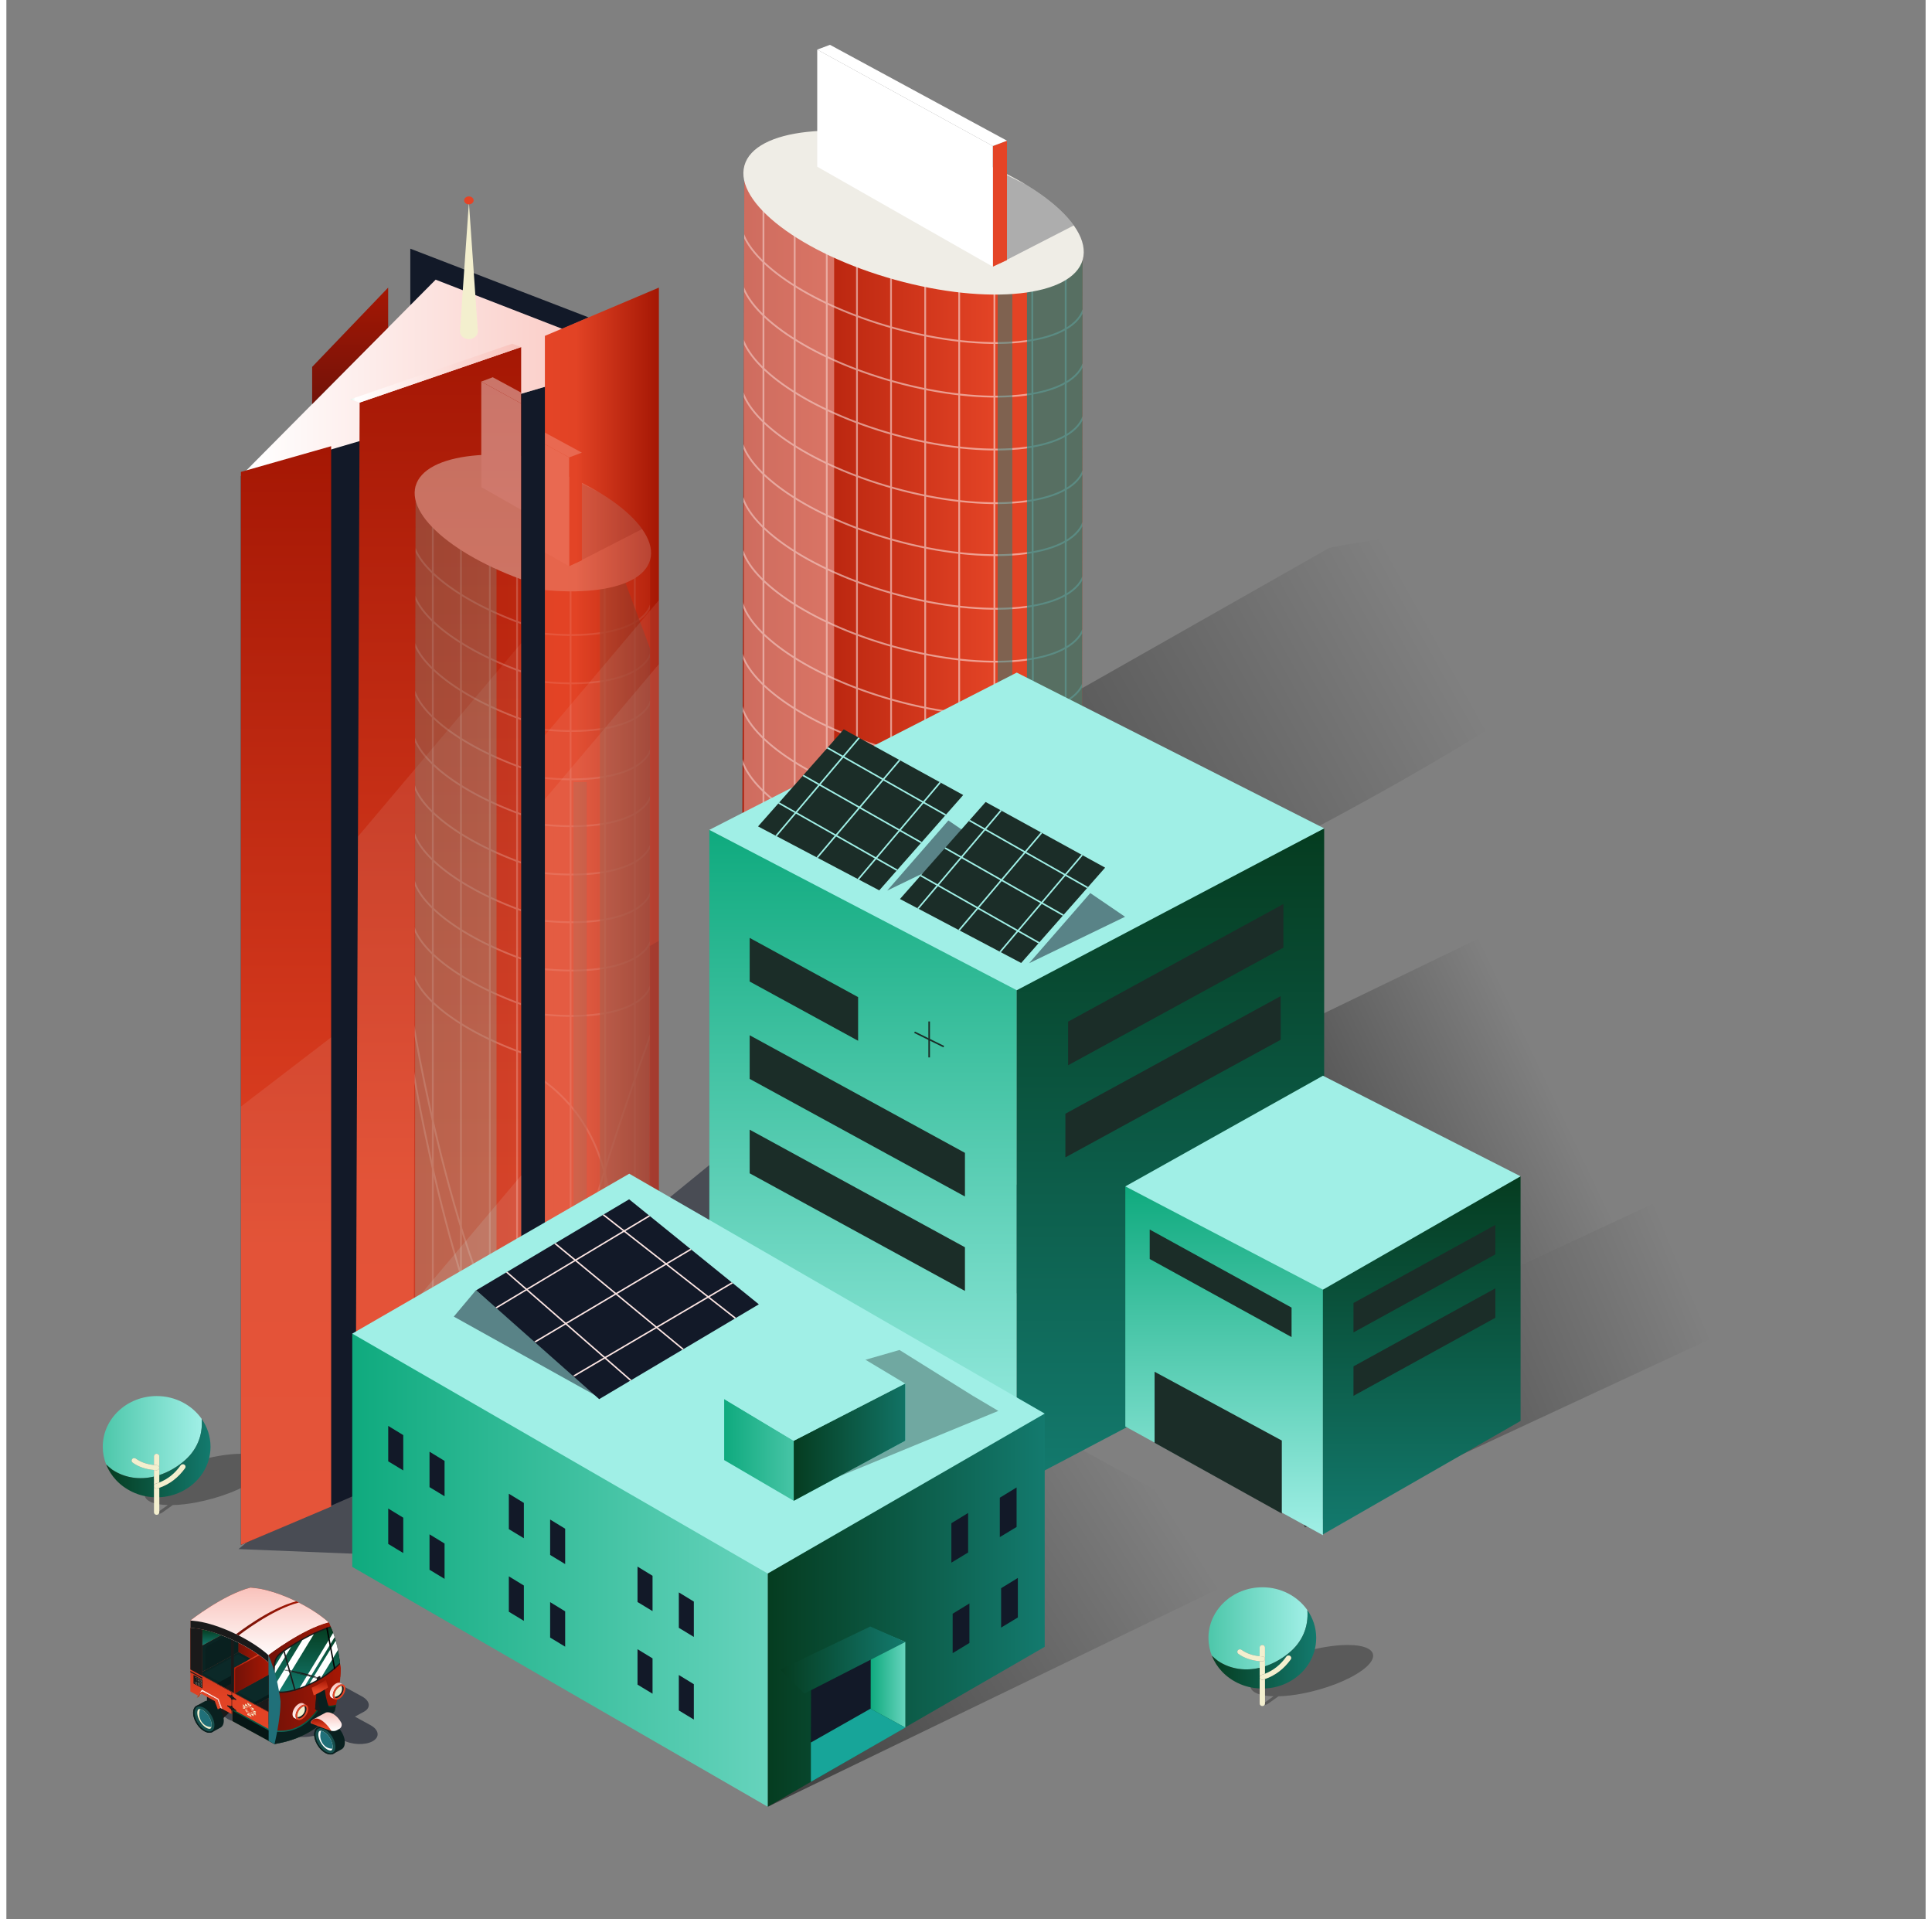 <?xml version="1.0" encoding="UTF-8"?>
<svg width="605px" height="601px" xmlns="http://www.w3.org/2000/svg" xmlns:xlink="http://www.w3.org/1999/xlink" viewBox="0 0 1080 1080">
  <rect x="0" y="0" width="1080" height="1080" fill="#808080" stroke="none"/>
  <defs>
    <style>
      .cls-1 {
        opacity: .1;
      }

      .cls-1, .cls-2, .cls-3 {
        fill: #efede6;
      }

      .cls-4 {
        fill: url(#linear-gradient);
      }

      .cls-5 {
        clip-path: url(#clippath);
      }

      .cls-6, .cls-7, .cls-8, .cls-9, .cls-10, .cls-11, .cls-12, .cls-13 {
        stroke-miterlimit: 10;
      }

      .cls-6, .cls-10, .cls-12, .cls-13 {
        fill: none;
      }

      .cls-6, .cls-11 {
        stroke: #fce5e2;
        stroke-width: .83px;
      }

      .cls-14 {
        fill: url(#Green_Shade);
      }

      .cls-15 {
        fill: url(#Red_Front-3);
      }

      .cls-15, .cls-16, .cls-17, .cls-18, .cls-19, .cls-20, .cls-21, .cls-22, .cls-23, .cls-24, .cls-25, .cls-26, .cls-27, .cls-28, .cls-29, .cls-30, .cls-31, .cls-32, .cls-33, .cls-34, .cls-35, .cls-36, .cls-37, .cls-38, .cls-39, .cls-40, .cls-41, .cls-42, .cls-43, .cls-44, .cls-45 {
        fill-rule: evenodd;
      }

      .cls-16 {
        fill: url(#Red_Front-2);
      }

      .cls-17 {
        fill: url(#Red_Front-4);
      }

      .cls-46, .cls-31 {
        fill: #f3efce;
      }

      .cls-47, .cls-9, .cls-42 {
        fill: #fff;
      }

      .cls-48, .cls-8, .cls-11 {
        fill: #a0efe6;
      }

      .cls-49 {
        fill: #e44426;
      }

      .cls-50, .cls-30, .cls-51, .cls-52 {
        fill: #121928;
      }

      .cls-53, .cls-7 {
        fill: #1b2d28;
      }

      .cls-54 {
        fill: #17a599;
      }

      .cls-55, .cls-32 {
        fill: #1a1a1a;
      }

      .cls-56 {
        fill: url(#Green_Shade-2);
      }

      .cls-57 {
        fill: url(#Green_Shade-5);
      }

      .cls-58 {
        fill: url(#Green_Shade-3);
      }

      .cls-59 {
        fill: url(#Green_Shade-4);
      }

      .cls-18 {
        fill: url(#Green_Shade-6);
      }

      .cls-19 {
        fill: url(#Green_Shade-7);
      }

      .cls-20 {
        fill: url(#Green_Shade-8);
      }

      .cls-21 {
        fill: url(#Red_Shade-4);
      }

      .cls-22 {
        fill: url(#Red_Shade-2);
      }

      .cls-23 {
        fill: url(#Red_Shade-5);
      }

      .cls-24 {
        fill: url(#Red_Shade-3);
      }

      .cls-25, .cls-30, .cls-60 {
        mix-blend-mode: multiply;
      }

      .cls-25, .cls-37 {
        fill: #207079;
      }

      .cls-61 {
        clip-path: url(#clippath-1);
      }

      .cls-62 {
        clip-path: url(#clippath-4);
      }

      .cls-63 {
        clip-path: url(#clippath-3);
      }

      .cls-64 {
        clip-path: url(#clippath-2);
      }

      .cls-65 {
        clip-path: url(#clippath-7);
      }

      .cls-66 {
        clip-path: url(#clippath-8);
      }

      .cls-67 {
        clip-path: url(#clippath-6);
      }

      .cls-68 {
        clip-path: url(#clippath-5);
      }

      .cls-69 {
        clip-path: url(#clippath-9);
      }

      .cls-7, .cls-8, .cls-9, .cls-12, .cls-13 {
        stroke-width: .89px;
      }

      .cls-7, .cls-9, .cls-12 {
        stroke: #1b2d28;
      }

      .cls-8, .cls-13 {
        stroke: #a0efe6;
      }

      .cls-70 {
        clip-path: url(#clippath-12);
      }

      .cls-71 {
        clip-path: url(#clippath-10);
      }

      .cls-72 {
        clip-path: url(#clippath-11);
      }

      .cls-3, .cls-73 {
        opacity: .2;
      }

      .cls-10 {
        stroke: #fff;
        stroke-width: 1.01px;
      }

      .cls-26 {
        fill: url(#Red_Top-2);
      }

      .cls-27 {
        fill: url(#Red_Top-5);
      }

      .cls-28 {
        fill: url(#Red_Top-4);
      }

      .cls-29 {
        fill: url(#Red_Top-3);
      }

      .cls-74 {
        fill: url(#linear-gradient-8);
      }

      .cls-75 {
        fill: url(#linear-gradient-9);
      }

      .cls-76 {
        fill: url(#linear-gradient-4);
      }

      .cls-77 {
        fill: url(#linear-gradient-2);
      }

      .cls-78 {
        fill: url(#linear-gradient-6);
      }

      .cls-79 {
        fill: url(#linear-gradient-7);
      }

      .cls-80 {
        fill: url(#linear-gradient-5);
      }

      .cls-81, .cls-52 {
        opacity: .3;
      }

      .cls-82, .cls-83, .cls-84, .cls-85, .cls-86, .cls-87, .cls-88, .cls-51, .cls-89 {
        opacity: .5;
      }

      .cls-83 {
        fill: url(#linear-gradient-19);
      }

      .cls-84 {
        fill: url(#linear-gradient-18);
      }

      .cls-85 {
        fill: url(#linear-gradient-24);
      }

      .cls-30 {
        opacity: .58;
      }

      .cls-33 {
        fill: #071a1a;
      }

      .cls-34 {
        fill: #0b2928;
      }

      .cls-35 {
        fill: #0a2423;
      }

      .cls-36 {
        fill: #09201f;
      }

      .cls-38 {
        fill: #17504e;
      }

      .cls-39 {
        fill: #e24527;
      }

      .cls-40 {
        fill: #af4021;
      }

      .cls-41 {
        fill: #a6321d;
      }

      .cls-43 {
        fill: #061615;
      }

      .cls-90 {
        fill: url(#Red_Shade);
      }

      .cls-91 {
        fill: url(#Red_Front);
      }

      .cls-92 {
        fill: url(#linear-gradient-14);
      }

      .cls-93 {
        fill: url(#linear-gradient-22);
      }

      .cls-94 {
        fill: url(#linear-gradient-20);
      }

      .cls-95 {
        fill: url(#linear-gradient-21);
      }

      .cls-96 {
        fill: url(#linear-gradient-23);
      }

      .cls-97 {
        fill: url(#linear-gradient-15);
      }

      .cls-98 {
        fill: url(#linear-gradient-16);
      }

      .cls-99 {
        fill: url(#linear-gradient-17);
      }

      .cls-100 {
        fill: url(#linear-gradient-13);
      }

      .cls-101 {
        fill: url(#linear-gradient-12);
      }

      .cls-102 {
        fill: url(#linear-gradient-10);
      }

      .cls-103 {
        fill: url(#linear-gradient-11);
      }

      .cls-104 {
        fill: url(#linear-gradient-27);
      }

      .cls-105 {
        fill: url(#linear-gradient-26);
      }

      .cls-106 {
        fill: url(#linear-gradient-25);
      }

      .cls-107 {
        fill: url(#linear-gradient-28);
      }

      .cls-108 {
        isolation: isolate;
      }

      .cls-60 {
        opacity: .4;
      }

      .cls-45 {
        fill: url(#Red_Top);
      }

      .cls-86 {
        fill: url(#linear-gradient-3);
      }

      .cls-87 {
        fill: #f9c2bb;
      }

      .cls-88 {
        fill: #5eded7;
      }

      .cls-89, .cls-109 {
        fill: #1c827d;
      }

      .cls-109 {
        opacity: .7;
      }
    </style>
    <linearGradient id="linear-gradient" x1="54.22" y1="808.64" x2="109.99" y2="808.64" gradientUnits="userSpaceOnUse">
      <stop offset="0" stop-color="#4dc7aa"/>
      <stop offset="1" stop-color="#a0efe6"/>
    </linearGradient>
    <linearGradient id="Green_Shade" data-name="Green Shade" x1="56.12" y1="820.45" x2="114.87" y2="820.45" gradientUnits="userSpaceOnUse">
      <stop offset="0" stop-color="#053c20"/>
      <stop offset="1" stop-color="#137a6e"/>
    </linearGradient>
    <linearGradient id="linear-gradient-2" x1="676.42" y1="916.24" x2="732.19" y2="916.24" xlink:href="#linear-gradient"/>
    <linearGradient id="Green_Shade-2" data-name="Green Shade" x1="678.32" y1="928.05" x2="737.08" y2="928.05" xlink:href="#Green_Shade"/>
    <linearGradient id="linear-gradient-3" x1="801.57" y1="353.27" x2="497.14" y2="523.16" gradientUnits="userSpaceOnUse">
      <stop offset="0" stop-color="#000" stop-opacity="0"/>
      <stop offset="1" stop-color="#000"/>
    </linearGradient>
    <linearGradient id="linear-gradient-4" x1="413.71" y1="324.88" x2="605.63" y2="324.88" gradientUnits="userSpaceOnUse">
      <stop offset="0" stop-color="#a51704"/>
      <stop offset=".73" stop-color="#e24325"/>
      <stop offset="1" stop-color="#e44426"/>
    </linearGradient>
    <clipPath id="clippath">
      <path class="cls-76" d="M414.09,484.89l1.19-391.81,190.34,53.07s-.2,388.11-1,390.95c-5.9,20.83-53.29,25.84-105.85,11.19-51.84-14.45-89.32-42.63-84.68-63.39Z"/>
    </clipPath>
    <clipPath id="clippath-1">
      <ellipse class="cls-2" cx="510.45" cy="119.61" rx="39.2" ry="98.8" transform="translate(258.5 579.38) rotate(-74.46)"/>
    </clipPath>
    <linearGradient id="linear-gradient-5" x1="1443.97" y1="212.57" x2="1668.49" y2="212.57" gradientTransform="translate(-1312)" gradientUnits="userSpaceOnUse">
      <stop offset="0" stop-color="#dcefe5"/>
      <stop offset=".03" stop-color="#fff"/>
      <stop offset="1" stop-color="#f9c2bb"/>
    </linearGradient>
    <linearGradient id="linear-gradient-6" x1="3772.11" y1="477.62" x2="3836.25" y2="477.62" gradientTransform="translate(4139.29) rotate(-180) scale(1 -1)" xlink:href="#linear-gradient-4"/>
    <linearGradient id="linear-gradient-7" x1="3772.11" y1="477.62" x2="3836.25" y2="477.62" gradientTransform="translate(4139.29) rotate(-180) scale(1 -1)" xlink:href="#linear-gradient-4"/>
    <clipPath id="clippath-2">
      <polygon class="cls-79" points="367.18 161.83 367.18 766.12 303.03 793.42 303.03 188.99 367.18 161.83"/>
    </clipPath>
    <linearGradient id="linear-gradient-8" x1="189.24" y1="553.24" x2="362.21" y2="553.24" xlink:href="#linear-gradient-4"/>
    <linearGradient id="linear-gradient-9" x1="189.24" y1="553.24" x2="362.21" y2="553.24" xlink:href="#linear-gradient-4"/>
    <clipPath id="clippath-3">
      <path class="cls-75" d="M189.59,620.37l1.07-353.12,171.55,47.83s-.18,503.95-.9,506.5c-5.31,18.78-48.03,23.29-95.4,10.08-46.72-13.03-80.5-192.58-76.32-211.29Z"/>
    </clipPath>
    <clipPath id="clippath-4">
      <ellipse class="cls-2" cx="276.44" cy="291.16" rx="35.33" ry="89.05" transform="translate(-78.12 479.51) rotate(-74.46)"/>
    </clipPath>
    <linearGradient id="linear-gradient-10" x1="1555.03" y1="195.29" x2="1555.03" y2="841.83" gradientTransform="translate(-1312)" xlink:href="#linear-gradient-4"/>
    <linearGradient id="linear-gradient-11" x1="1555.03" y1="195.29" x2="1555.03" y2="841.83" gradientTransform="translate(-1312)" xlink:href="#linear-gradient-4"/>
    <clipPath id="clippath-5">
      <polygon class="cls-103" points="289.67 195.29 289.67 799.58 196.4 841.83 198.79 226.53 289.67 195.29"/>
    </clipPath>
    <linearGradient id="linear-gradient-12" x1="228.86" y1="556.04" x2="401.83" y2="556.04" xlink:href="#linear-gradient-4"/>
    <linearGradient id="linear-gradient-13" x1="228.86" y1="556.04" x2="401.83" y2="556.04" xlink:href="#linear-gradient-4"/>
    <clipPath id="clippath-6">
      <path class="cls-100" d="M229.21,780.72l1.07-507.28,171.55,47.83c-.26,503.95-42.19,498.22-.9,352.34-5.31,18.78-48.03,177.45-95.4,164.25-46.72-13.03-80.5-38.42-76.32-57.13Z"/>
    </clipPath>
    <clipPath id="clippath-7">
      <ellipse class="cls-2" cx="316.05" cy="297.35" rx="35.33" ry="89.05" transform="translate(-55.09 522.21) rotate(-74.46)"/>
    </clipPath>
    <linearGradient id="linear-gradient-14" x1="1469.36" y1="251.07" x2="1469.36" y2="869.27" gradientTransform="translate(-1312)" xlink:href="#linear-gradient-4"/>
    <linearGradient id="linear-gradient-15" x1="1469.36" y1="251.07" x2="1469.36" y2="869.27" gradientTransform="translate(-1312)" xlink:href="#linear-gradient-4"/>
    <clipPath id="clippath-8">
      <polygon class="cls-97" points="182.75 251.07 182.75 847.72 131.97 869.27 131.97 265.54 182.75 251.07"/>
    </clipPath>
    <linearGradient id="linear-gradient-16" x1="1505.45" y1="227.38" x2="1505.45" y2="161.83" gradientTransform="translate(-1312)" gradientUnits="userSpaceOnUse">
      <stop offset="0" stop-color="#721208"/>
      <stop offset="1" stop-color="#a51704"/>
    </linearGradient>
    <linearGradient id="linear-gradient-17" x1="1505.45" y1="209.96" x2="1601.67" y2="209.96" xlink:href="#linear-gradient-5"/>
    <linearGradient id="linear-gradient-18" x1="867.01" y1="608.31" x2="696.25" y2="689.38" xlink:href="#linear-gradient-3"/>
    <linearGradient id="linear-gradient-19" x1="929.54" y1="682.2" x2="695.83" y2="779.65" xlink:href="#linear-gradient-3"/>
    <linearGradient id="linear-gradient-20" x1="482.07" y1="466.95" x2="482.07" y2="836.53" gradientUnits="userSpaceOnUse">
      <stop offset="0" stop-color="#0faa7e"/>
      <stop offset="1" stop-color="#a0efe6"/>
    </linearGradient>
    <linearGradient id="linear-gradient-21" x1="655.05" y1="466.1" x2="655.05" y2="835.68" gradientUnits="userSpaceOnUse">
      <stop offset="0" stop-color="#053c20"/>
      <stop offset="1" stop-color="#137a6e"/>
    </linearGradient>
    <linearGradient id="linear-gradient-22" x1="685.25" y1="667.57" x2="685.25" y2="863.86" xlink:href="#linear-gradient-20"/>
    <linearGradient id="linear-gradient-23" x1="796.46" y1="661.87" x2="796.46" y2="863.36" xlink:href="#linear-gradient-21"/>
    <clipPath id="clippath-9">
      <polygon class="cls-53" points="422.98 465.01 471.2 410.41 538.43 447.35 491.19 500.99 422.98 465.01"/>
    </clipPath>
    <clipPath id="clippath-10">
      <polygon class="cls-53" points="502.84 505.86 551.05 451.27 618.29 488.21 571.05 541.85 502.84 505.86"/>
    </clipPath>
    <linearGradient id="linear-gradient-24" x1="625.25" y1="741.46" x2="369.24" y2="904.38" gradientUnits="userSpaceOnUse">
      <stop offset=".11" stop-color="#000" stop-opacity="0"/>
      <stop offset="1" stop-color="#000"/>
    </linearGradient>
    <linearGradient id="Green_Shade-3" data-name="Green Shade" x1="428.43" y1="906.02" x2="584.29" y2="906.02" xlink:href="#Green_Shade"/>
    <linearGradient id="linear-gradient-25" x1="408.82" y1="883.53" x2="798.48" y2="883.53" gradientTransform="translate(993.12) rotate(-180) scale(1 -1)" gradientUnits="userSpaceOnUse">
      <stop offset="0" stop-color="#a0efe6"/>
      <stop offset="1" stop-color="#0faa7e"/>
    </linearGradient>
    <linearGradient id="linear-gradient-26" x1="487.27" y1="811.46" x2="589.2" y2="811.46" xlink:href="#linear-gradient-25"/>
    <linearGradient id="linear-gradient-27" x1="487.27" y1="811.46" x2="589.2" y2="811.46" xlink:href="#linear-gradient-25"/>
    <clipPath id="clippath-11">
      <polygon class="cls-104" points="403.92 821.57 443.07 844.48 505.85 810.7 505.85 778.44 443.07 810.7 403.92 787.21 403.92 821.57"/>
    </clipPath>
    <linearGradient id="Green_Shade-4" data-name="Green Shade" x1="443.07" y1="805.06" x2="513.98" y2="805.06" xlink:href="#Green_Shade"/>
    <clipPath id="clippath-12">
      <polygon class="cls-50" points="423.43 733.92 350.43 674.83 264.36 726.02 333.58 787.28 423.43 733.92"/>
    </clipPath>
    <linearGradient id="linear-gradient-28" x1="474.21" y1="943.96" x2="506.84" y2="943.96" xlink:href="#linear-gradient-25"/>
    <linearGradient id="Green_Shade-5" data-name="Green Shade" x1="435.45" y1="934.1" x2="505.85" y2="934.1" xlink:href="#Green_Shade"/>
    <linearGradient id="Red_Front" data-name="Red Front" x1="125.53" y1="893.32" x2="125.53" y2="979.53" gradientUnits="userSpaceOnUse">
      <stop offset="0" stop-color="#a51704"/>
      <stop offset=".73" stop-color="#e24325"/>
      <stop offset="1" stop-color="#e44426"/>
    </linearGradient>
    <linearGradient id="Red_Shade" data-name="Red Shade" x1="147.54" y1="938.24" x2="188.14" y2="938.24" gradientUnits="userSpaceOnUse">
      <stop offset="0" stop-color="#721208"/>
      <stop offset="1" stop-color="#a51704"/>
    </linearGradient>
    <linearGradient id="Green_Shade-6" data-name="Green Shade" x1="156" y1="957.89" x2="156" y2="981.38" xlink:href="#Green_Shade"/>
    <linearGradient id="Red_Top" data-name="Red Top" x1="107.93" y1="956.17" x2="121.48" y2="956.17" gradientUnits="userSpaceOnUse">
      <stop offset="0" stop-color="#dcefe5"/>
      <stop offset=".03" stop-color="#fff"/>
      <stop offset="1" stop-color="#f9c2bb"/>
    </linearGradient>
    <linearGradient id="Red_Front-2" data-name="Red Front" x1="127.22" y1="941.94" x2="147.53" y2="941.94" xlink:href="#Red_Front"/>
    <linearGradient id="Red_Shade-2" data-name="Red Shade" x1="128.71" y1="942.08" x2="147.53" y2="942.08" xlink:href="#Red_Shade"/>
    <linearGradient id="Red_Shade-3" data-name="Red Shade" x1="130.61" y1="928.8" x2="141.68" y2="928.8" xlink:href="#Red_Shade"/>
    <linearGradient id="Red_Top-2" data-name="Red Top" x1="142.45" y1="935.54" x2="142.45" y2="893.32" xlink:href="#Red_Top"/>
    <linearGradient id="Red_Shade-4" data-name="Red Shade" x1="129.27" y1="910.64" x2="164.54" y2="910.64" xlink:href="#Red_Shade"/>
    <linearGradient id="Red_Shade-5" data-name="Red Shade" x1="140.84" y1="934.06" x2="181.46" y2="934.06" gradientTransform="translate(15.44 .35) rotate(.54)" xlink:href="#Red_Shade"/>
    <linearGradient id="Green_Shade-7" data-name="Green Shade" x1="169.37" y1="915.73" x2="169.37" y2="951.83" xlink:href="#Green_Shade"/>
    <linearGradient id="Red_Top-3" data-name="Red Top" x1="164.91" y1="967.6" x2="164.91" y2="958.27" xlink:href="#Red_Top"/>
    <linearGradient id="Red_Top-4" data-name="Red Top" x1="185.83" y1="956.16" x2="185.83" y2="946.82" xlink:href="#Red_Top"/>
    <linearGradient id="Green_Shade-8" data-name="Green Shade" x1="115.6" y1="916.9" x2="115.6" y2="925.86" xlink:href="#Green_Shade"/>
    <linearGradient id="Red_Top-5" data-name="Red Top" x1="179.97" y1="974.07" x2="179.97" y2="963.47" xlink:href="#Red_Top"/>
    <linearGradient id="Red_Front-3" data-name="Red Front" x1="177.05" y1="966.99" x2="177.05" y2="973.9" xlink:href="#Red_Front"/>
    <linearGradient id="Red_Front-4" data-name="Red Front" x1="176.38" y1="945.2" x2="176.38" y2="953.98" xlink:href="#Red_Front"/>
  </defs>
  <g class="cls-108">
    <g id="TREE_2" data-name="TREE 2">
      <g>
        <path class="cls-81" d="M146.88,824.53c.46-3.92-4.55-6.52-14.35-6.52-15.48,0-37.11,6.48-48.23,14.44-2.46,1.76-4.22,3.46-5.29,5.05-2.26,3.35-1.41,6.17,2.7,7.85,2.24,.92,5.32,1.43,9.14,1.52l-1.99,1.42-4.02,2.88c-.55,.39-.37,.71,.39,.71s1.83-.32,2.38-.71l4.02-2.87,1.99-1.42c4.09-.1,8.59-.61,13.4-1.53,12.96-2.47,25.77-7.41,33.42-12.89,4.08-2.92,6.18-5.64,6.44-7.91Z"/>
        <path class="cls-4" d="M59.57,826.96c7.31,4.85,15.61,5.74,23.48,3.89v-3.71c-4.63-.4-8.76-1.82-12-4.16-.65-.47-.78-1.36-.27-1.97,.5-.61,1.44-.73,2.1-.26,2.77,2.01,6.19,3.2,10.18,3.58v-4.92c0-.78,.67-1.4,1.5-1.4s1.5,.63,1.5,1.4v10.6c4.72-1.55,9.21-4.06,13.15-7.26,8.02-6.38,11.43-15.15,10.7-24.34-5.43-7.75-14.76-12.87-25.35-12.87-16.72,0-30.33,12.78-30.33,28.5,0,3.47,.67,6.83,1.9,9.96,1.06,1.03,2.2,2.03,3.45,2.97Z"/>
        <path class="cls-14" d="M109.89,798.41c.73,9.19-2.68,17.96-10.7,24.34-3.94,3.21-8.43,5.72-13.15,7.26l-2.99,2.39v-1.55c-7.87,1.85-16.17,.96-23.48-3.89-1.25-.94-2.39-1.94-3.45-2.97,2.61,6.61,7.78,12.17,14.76,15.48,3.81,1.81,7.9,2.82,12.17,3v-8.75c3.51,.37,6.01,4.46,15.04-9.19,.44-.66,1.39-.81,2.08-.37,.68,.44,.86,1.31,.4,1.95-3.9,5.39-8.66,9.02-14.53,11.07v5.3c4.27-.19,8.36-1.2,12.17-3.01,10.28-4.88,16.66-14.63,16.66-25.44,0-5.77-1.84-11.13-4.98-15.62Z"/>
        <path class="cls-46" d="M86.04,842.49v-5.3c-.34,.12-.68,.23-1.02,.34-.16,.05-.32,.07-.47,.07-.63,0-1.21-.37-1.42-.96-.26-.74,.16-1.53,.95-1.78,.67-.21,1.33-.44,1.97-.69v-14.76c0-.78-.67-1.4-1.5-1.4s-1.5,.63-1.5,1.4v4.92c.51,.05,1.03,.09,1.56,.11,.82,.03,1.47,.69,1.43,1.46-.03,.76-.7,1.35-1.49,1.35-.02,0-.04,0-.06,0-.48-.02-.96-.06-1.43-.1v23.83c0,.78,.67,1.4,1.5,1.4s1.5-.63,1.5-1.4v-8.48Z"/>
        <path class="cls-46" d="M100.56,826.12c.46-.64,.29-1.52-.4-1.95-.68-.44-1.61-.27-2.08,.37-3.35,4.63-7.22,7.73-12.05,9.63-.64,.25-1.29,.48-1.97,.69-.78,.24-1.21,1.04-.95,1.78,.21,.59,.79,.96,1.42,.96,.16,0,.32-.02,.47-.07,.35-.11,.69-.22,1.02-.34,5.86-2.05,10.63-5.68,14.53-11.07Z"/>
        <path class="cls-46" d="M70.77,821.01c-.5,.61-.38,1.5,.27,1.97,3.24,2.35,7.37,3.77,12,4.16,.47,.04,.95,.08,1.43,.1,.02,0,.04,0,.06,0,.8,0,1.46-.59,1.49-1.35,.03-.78-.61-1.43-1.43-1.46-.53-.02-1.05-.06-1.56-.11-3.98-.37-7.4-1.57-10.18-3.58-.65-.47-1.59-.36-2.1,.26Z"/>
      </g>
    </g>
    <g id="TREE_1" data-name="TREE 1">
      <g>
        <path class="cls-81" d="M769.08,932.13c.46-3.92-4.55-6.52-14.35-6.52-15.48,0-37.11,6.48-48.23,14.44-2.46,1.76-4.22,3.46-5.29,5.05-2.26,3.35-1.41,6.17,2.7,7.85,2.24,.92,5.32,1.43,9.14,1.52l-1.99,1.42-4.02,2.88c-.55,.39-.37,.71,.39,.71s1.83-.32,2.38-.71l4.02-2.87,1.99-1.42c4.09-.1,8.59-.61,13.4-1.53,12.96-2.47,25.77-7.41,33.42-12.89,4.08-2.92,6.18-5.64,6.44-7.91Z"/>
        <path class="cls-77" d="M681.77,934.56c7.31,4.85,15.61,5.74,23.48,3.89v-3.71c-4.63-.4-8.76-1.82-12-4.16-.65-.47-.78-1.36-.27-1.97,.5-.61,1.44-.73,2.1-.26,2.77,2.01,6.19,3.2,10.18,3.58v-4.92c0-.78,.67-1.4,1.5-1.4s1.5,.63,1.5,1.4v10.6c4.72-1.55,9.21-4.06,13.15-7.26,8.02-6.38,11.43-15.15,10.7-24.34-5.43-7.75-14.76-12.87-25.35-12.87-16.72,0-30.33,12.78-30.33,28.5,0,3.47,.67,6.83,1.9,9.96,1.06,1.03,2.2,2.03,3.45,2.97Z"/>
        <path class="cls-56" d="M732.09,906.01c.73,9.19-2.68,17.96-10.7,24.34-3.94,3.21-8.43,5.72-13.15,7.26l-2.99,2.39v-1.55c-7.87,1.85-16.17,.96-23.48-3.89-1.25-.94-2.39-1.94-3.45-2.97,2.61,6.61,7.78,12.17,14.76,15.48,3.81,1.81,7.9,2.82,12.17,3v-8.75c3.51,.37,6.01,4.46,15.04-9.19,.44-.66,1.39-.81,2.08-.37,.68,.44,.86,1.31,.4,1.95-3.9,5.39-8.66,9.02-14.53,11.07v5.3c4.27-.19,8.36-1.2,12.17-3.01,10.28-4.88,16.66-14.63,16.66-25.44,0-5.77-1.84-11.13-4.98-15.62Z"/>
        <path class="cls-46" d="M708.24,950.09v-5.3c-.34,.12-.68,.23-1.02,.34-.16,.05-.32,.07-.47,.07-.63,0-1.21-.37-1.42-.96-.26-.74,.16-1.53,.95-1.78,.67-.21,1.33-.44,1.97-.69v-14.76c0-.78-.67-1.4-1.5-1.4s-1.5,.63-1.5,1.4v4.92c.51,.05,1.03,.09,1.56,.11,.82,.03,1.47,.69,1.43,1.46-.03,.76-.7,1.35-1.49,1.35-.02,0-.04,0-.06,0-.48-.02-.96-.06-1.43-.1v23.83c0,.78,.67,1.4,1.5,1.4s1.5-.63,1.5-1.4v-8.48Z"/>
        <path class="cls-46" d="M722.77,933.72c.46-.64,.29-1.52-.4-1.95-.68-.44-1.61-.27-2.08,.37-3.35,4.63-7.22,7.73-12.05,9.63-.64,.25-1.29,.48-1.97,.69-.78,.24-1.21,1.04-.95,1.78,.21,.59,.79,.96,1.42,.96,.16,0,.32-.02,.47-.07,.35-.11,.69-.22,1.02-.34,5.86-2.05,10.63-5.68,14.53-11.07Z"/>
        <path class="cls-46" d="M692.98,928.61c-.5,.61-.38,1.5,.27,1.97,3.24,2.35,7.37,3.77,12,4.16,.47,.04,.95,.08,1.43,.1,.02,0,.04,0,.06,0,.8,0,1.46-.59,1.49-1.35,.03-.78-.61-1.43-1.43-1.46-.53-.02-1.05-.06-1.56-.11-3.98-.37-7.4-1.57-10.18-3.58-.65-.47-1.59-.36-2.1,.26Z"/>
      </g>
    </g>
    <g id="SKYSCRAPPER_2" data-name="SKYSCRAPPER 2">
      <g>
        <path class="cls-86" d="M414.98,495.3l329.37-186.95s108.05-25.12,165.43,16.53c57.38,41.66-333.02,220.27-333.02,220.27l-161.77-49.85"/>
        <g>
          <path class="cls-76" d="M414.09,484.89l1.19-391.81,190.34,53.07s-.2,388.11-1,390.95c-5.9,20.83-53.29,25.84-105.85,11.19-51.84-14.45-89.32-42.63-84.68-63.39Z"/>
          <g class="cls-5">
            <g class="cls-82">
              <path class="cls-10" d="M606.03,174.28c-7.24,20.17-54.5,24.81-106.8,10.25-47.6-13.27-83.3-37.86-85.99-58.01v-.08"/>
              <path class="cls-10" d="M606.12,204.44c-7.24,20.17-54.5,24.81-106.8,10.25-47.6-13.27-83.3-37.86-85.99-58.01v-.08"/>
              <path class="cls-10" d="M606.08,234.22c-7.24,20.17-54.5,24.81-106.8,10.25-47.6-13.27-83.3-37.86-85.99-58.01v-.08"/>
              <path class="cls-10" d="M606.17,264.39c-7.24,20.17-54.5,24.81-106.8,10.25-47.6-13.27-83.3-37.86-85.99-58.01v-.08"/>
              <path class="cls-10" d="M606.1,293.64c-7.24,20.17-54.5,24.81-106.8,10.25-47.6-13.27-83.3-37.86-85.99-58.01v-.08"/>
              <path class="cls-10" d="M606.19,323.81c-7.24,20.17-54.5,24.81-106.8,10.25-47.6-13.27-83.3-37.86-85.99-58.01v-.08"/>
              <path class="cls-10" d="M606.15,353.59c-7.24,20.17-54.5,24.81-106.8,10.25-47.6-13.27-83.3-37.86-85.99-58.01v-.08"/>
              <path class="cls-10" d="M606.24,383.76c-7.24,20.17-54.5,24.81-106.8,10.25-47.6-13.27-83.3-37.86-85.99-58.01v-.08"/>
              <path class="cls-10" d="M605.93,412.1c-7.24,20.17-54.5,24.81-106.8,10.25-47.6-13.27-83.3-37.86-85.99-58.01v-.08"/>
              <path class="cls-10" d="M606.02,442.27c-7.24,20.17-54.5,24.81-106.8,10.25-47.6-13.27-83.3-37.86-85.99-58.01v-.08"/>
              <path class="cls-10" d="M605.97,472.04c-7.24,20.17-54.5,24.81-106.8,10.25-47.6-13.27-83.3-37.86-85.99-58.01v-.08"/>
              <path class="cls-10" d="M606.07,502.21c-7.24,20.17-54.5,24.81-106.8,10.25-47.6-13.27-83.3-37.86-85.99-58.01v-.08"/>
              <line class="cls-10" x1="596.1" y1="153.27" x2="596.1" y2="546.26"/>
              <line class="cls-10" x1="577.28" y1="159.73" x2="577.87" y2="553.09"/>
              <line class="cls-10" x1="555.99" y1="162.37" x2="555.99" y2="555.37"/>
              <line class="cls-10" x1="536.17" y1="159.73" x2="536.17" y2="553.86"/>
              <line class="cls-10" x1="517.04" y1="157.82" x2="517.04" y2="550.81"/>
              <line class="cls-10" x1="497.81" y1="151.36" x2="497.88" y2="547.39"/>
              <line class="cls-10" x1="478.64" y1="145.57" x2="478.64" y2="539.71"/>
              <line class="cls-10" x1="461.65" y1="138.85" x2="461.65" y2="532.98"/>
              <line class="cls-10" x1="443.59" y1="130.47" x2="443.59" y2="523.46"/>
              <line class="cls-10" x1="426.02" y1="116.37" x2="426.02" y2="510.75"/>
            </g>
            <polyline class="cls-109" points="574.31 117.92 574.31 584.34 653.94 544.71 637.76 116.08 574.31 117.92"/>
            <rect class="cls-89" x="557.83" y="113.8" width="8.24" height="462.9"/>
            <rect class="cls-87" x="414.98" y="71.22" width="50.82" height="462.9"/>
          </g>
        </g>
        <g>
          <ellipse class="cls-2" cx="510.45" cy="119.61" rx="39.2" ry="98.8" transform="translate(258.5 579.38) rotate(-74.46)"/>
          <g class="cls-61">
            <polygon class="cls-52" points="610.03 122.04 559.2 148.14 557.83 95.94 610.03 122.04"/>
          </g>
        </g>
        <g>
          <polygon class="cls-49" points="563.05 79.16 563.05 146.35 555.09 150.05 555.09 82.17 563.05 79.16"/>
          <polygon class="cls-47" points="563.05 79.16 555.09 82.17 456.28 27.91 463.45 25.22 563.05 79.16"/>
          <polygon class="cls-47" points="555.09 82.17 555.09 150.05 456.28 93.8 456.28 27.91 555.09 82.17"/>
        </g>
      </g>
    </g>
    <g id="SKYSCRAPPER_1" data-name="SKYSCRAPPER 1">
      <g>
        <polygon class="cls-51" points="130.62 871.64 276.48 877.54 502.8 761.36 454.25 733.38 501.1 729.61 531.57 746.6 686.7 666.96 648.32 621.16 504.72 702.86 406.74 646.47 130.62 871.64"/>
        <g>
          <polygon class="cls-50" points="327.6 178.58 227.3 139.93 227.3 171.73 289.67 195.29 327.6 178.58"/>
          <polygon class="cls-50" points="227.3 827.84 131.97 869.27 131.97 267.77 224.81 240.1 227.3 827.84"/>
          <polygon class="cls-50" points="357.62 768.37 214.83 830.65 214.83 243.49 356.49 201.99 357.62 768.37"/>
          <polygon class="cls-80" points="131.97 267.77 241.56 157.37 356.49 201.99 131.97 267.77"/>
          <g>
            <polygon class="cls-78" points="367.18 161.83 367.18 766.12 303.03 793.42 303.03 188.99 367.18 161.83"/>
            <g class="cls-64">
              <polygon class="cls-1" points="500.79 179.42 131.68 616.69 131.68 887.24 537.84 733.83 500.79 179.42"/>
              <polygon class="cls-1" points="494.6 222.75 125.49 660.02 125.49 930.57 531.65 777.15 494.6 222.75"/>
              <g class="cls-73">
                <path class="cls-51" d="M190.39,629.75l296.84-168.49s97.38-22.64,149.1,14.9c51.71,37.55-300.14,352.68-300.14,352.68l-145.8-199.09"/>
                <g>
                  <path class="cls-74" d="M189.59,620.37l1.07-353.12,171.55,47.83s-.18,503.95-.9,506.5c-5.31,18.78-48.03,23.29-95.4,10.08-46.72-13.03-80.5-192.58-76.32-211.29Z"/>
                  <g class="cls-63">
                    <g class="cls-82">
                      <path class="cls-10" d="M362.58,340.43c-6.53,18.17-49.12,22.36-96.26,9.24-42.9-11.96-75.08-34.12-77.5-52.28v-.08"/>
                      <path class="cls-10" d="M362.66,367.62c-6.53,18.17-49.12,22.36-96.26,9.24-42.9-11.96-75.08-34.12-77.5-52.28v-.08"/>
                      <path class="cls-10" d="M362.62,394.45c-6.53,18.17-49.12,22.36-96.26,9.24-42.9-11.96-75.08-34.12-77.5-52.28v-.08"/>
                      <path class="cls-10" d="M362.7,421.64c-6.53,18.17-49.12,22.36-96.26,9.24-42.9-11.96-75.08-34.12-77.5-52.28v-.08"/>
                      <path class="cls-10" d="M362.64,448.01c-6.53,18.17-49.12,22.36-96.26,9.24-42.9-11.96-75.08-34.12-77.5-52.28v-.08"/>
                      <path class="cls-10" d="M362.72,475.2c-6.53,18.17-49.12,22.36-96.26,9.24-42.9-11.96-75.08-34.12-77.5-52.28v-.08"/>
                      <path class="cls-10" d="M362.68,502.03c-6.53,18.17-49.12,22.36-96.26,9.24-42.9-11.96-75.08-34.12-77.5-52.28v-.08"/>
                      <path class="cls-10" d="M362.76,529.22c-6.53,18.17-49.12,22.36-96.26,9.24-42.9-11.96-75.08-34.12-77.5-52.28v-.08"/>
                      <path class="cls-10" d="M362.48,554.76c-6.53,18.17-49.12,22.36-96.26,9.24-42.9-11.96-75.08-34.12-77.5-52.28v-.08"/>
                      <path class="cls-10" d="M362.57,581.95c-140.78,391.91,85.13,59.72-96.26,9.24-42.9-11.96-75.08-34.12-77.5-52.28v-.08"/>
                      <path class="cls-10" d="M362.52,762.95c-6.53,18.17-49.12,22.36-96.26,9.24-42.9-11.96-75.08-188.29-77.5-206.44v-.08"/>
                      <path class="cls-10" d="M362.61,790.14c-6.53,18.17-49.12,22.36-96.26,9.24-42.9-11.96-75.08-188.29-77.5-206.44v-.08"/>
                      <line class="cls-10" x1="353.63" y1="321.49" x2="353.63" y2="829.84"/>
                      <line class="cls-10" x1="336.66" y1="327.31" x2="337.19" y2="835.99"/>
                      <line class="cls-10" x1="317.47" y1="329.7" x2="317.47" y2="838.05"/>
                      <line class="cls-10" x1="299.61" y1="327.31" x2="299.61" y2="836.69"/>
                      <line class="cls-10" x1="282.37" y1="325.59" x2="282.37" y2="833.94"/>
                      <line class="cls-10" x1="265.04" y1="319.78" x2="265.11" y2="830.85"/>
                      <line class="cls-10" x1="247.76" y1="314.56" x2="247.76" y2="823.93"/>
                      <line class="cls-10" x1="232.45" y1="308.5" x2="232.45" y2="817.87"/>
                      <line class="cls-10" x1="216.18" y1="300.95" x2="216.18" y2="809.3"/>
                      <line class="cls-10" x1="200.34" y1="288.24" x2="200.34" y2="797.84"/>
                    </g>
                    <polyline class="cls-109" points="333.99 443.8 333.99 864.16 405.76 828.44 391.17 442.14 333.99 289.63"/>
                    <rect class="cls-89" x="319.13" y="440.08" width="7.43" height="417.19"/>
                    <rect class="cls-88" x="190.39" y="247.54" width="45.8" height="571.35"/>
                  </g>
                </g>
                <g>
                  <ellipse class="cls-2" cx="276.44" cy="291.16" rx="35.33" ry="89.05" transform="translate(-78.12 479.51) rotate(-74.46)"/>
                  <g class="cls-62">
                    <polygon class="cls-52" points="366.18 293.35 320.37 316.87 319.13 269.83 366.18 293.35"/>
                  </g>
                </g>
                <g>
                  <polygon class="cls-49" points="323.84 254.69 323.84 315.27 316.67 318.58 316.67 257.4 323.84 254.69"/>
                  <polygon class="cls-47" points="323.84 254.69 316.67 257.4 227.61 208.52 234.08 206.08 323.84 254.69"/>
                  <polygon class="cls-47" points="316.67 257.4 316.67 318.58 227.61 267.9 227.61 208.52 316.67 257.4"/>
                </g>
              </g>
            </g>
          </g>
          <g>
            <polygon class="cls-102" points="289.67 195.29 289.67 799.58 196.4 841.83 198.79 226.53 289.67 195.29"/>
            <g class="cls-68">
              <polygon class="cls-1" points="409.18 220.36 40.07 657.63 40.07 928.18 446.23 774.77 409.18 220.36"/>
              <polygon class="cls-3" points="411.66 516.88 42.54 954.16 42.54 916.38 448.71 762.97 411.66 516.88"/>
              <g class="cls-60">
                <path class="cls-51" d="M230,790.1l296.84-322.65s97.38-22.64,149.1,14.9c51.71,37.55-300.14,352.68-300.14,352.68l-145.8-44.93"/>
                <g>
                  <path class="cls-101" d="M229.21,780.72l1.07-507.28,171.55,47.83c-.26,503.95-42.19,498.22-.9,352.34-5.31,18.78-48.03,177.45-95.4,164.25-46.72-13.03-80.5-38.42-76.32-57.13Z"/>
                  <g class="cls-67">
                    <g class="cls-82">
                      <path class="cls-10" d="M402.19,346.62c-6.53,18.17-49.12,22.36-96.26,9.24-42.9-11.96-75.08-34.12-77.5-52.28v-.08"/>
                      <path class="cls-10" d="M402.27,373.81c-6.53,18.17-49.12,22.36-96.26,9.24-42.9-11.96-75.08-34.12-77.5-52.28v-.08"/>
                      <path class="cls-10" d="M402.23,400.65c-6.53,18.17-49.12,22.36-96.26,9.24-42.9-11.96-75.08-34.12-77.5-52.28v-.08"/>
                      <path class="cls-10" d="M402.32,427.84c-6.53,18.17-49.12,22.36-96.26,9.24-42.9-11.96-75.08-34.12-77.5-52.28v-.08"/>
                      <path class="cls-10" d="M402.25,454.2c-6.53,18.17-49.12,22.36-96.26,9.24-42.9-11.96-75.08-34.12-77.5-52.28v-.08"/>
                      <path class="cls-10" d="M402.34,481.39c-6.53,18.17-49.12,22.36-96.26,9.24-42.9-11.96-75.08-34.12-77.5-52.28v-.08"/>
                      <path class="cls-10" d="M402.29,508.23c-6.53,18.17-49.12,22.36-96.26,9.24-42.9-11.96-75.08-34.12-77.5-52.28v-.08"/>
                      <path class="cls-10" d="M402.38,535.42c-6.53,18.17-49.12,22.36-96.26,9.24-42.9-11.96-75.08-34.12-77.5-52.28v-.08"/>
                      <path class="cls-10" d="M402.1,560.96c-6.53,18.17-49.12,22.36-96.26,9.24-42.9-11.96-75.08-34.12-77.5-52.28v-.08"/>
                      <path class="cls-10" d="M402.18,588.15c-140.78,391.91,85.13,59.72-96.26,9.24-42.9-11.96-75.08-34.12-77.5-52.28v-.08"/>
                      <path class="cls-10" d="M402.14,769.15c-6.53,18.17-49.12,22.36-96.26,9.24-42.9-11.96-75.08-188.29-77.5-206.44v-.08"/>
                      <path class="cls-10" d="M402.22,796.34c-6.53,18.17-49.12,22.36-96.26,9.24-42.9-11.96-75.08-188.29-77.5-206.44v-.08"/>
                      <line class="cls-10" x1="393.24" y1="327.68" x2="393.24" y2="836.03"/>
                      <line class="cls-10" x1="376.28" y1="487.67" x2="376.81" y2="842.18"/>
                      <line class="cls-10" x1="357.09" y1="490.05" x2="357.09" y2="844.24"/>
                      <line class="cls-10" x1="339.22" y1="333.51" x2="339.22" y2="842.88"/>
                      <line class="cls-10" x1="321.99" y1="331.79" x2="321.99" y2="840.14"/>
                      <line class="cls-10" x1="304.65" y1="325.97" x2="304.72" y2="837.05"/>
                      <line class="cls-10" x1="287.38" y1="320.75" x2="287.38" y2="830.13"/>
                      <line class="cls-10" x1="272.06" y1="314.69" x2="272.06" y2="824.07"/>
                      <line class="cls-10" x1="255.79" y1="307.14" x2="255.79" y2="815.49"/>
                      <line class="cls-10" x1="239.96" y1="294.43" x2="239.96" y2="804.03"/>
                    </g>
                    <polyline class="cls-109" points="373.6 449.99 373.6 870.35 445.37 680.48 430.78 294.17 373.6 295.83"/>
                    <rect class="cls-89" x="358.75" y="446.28" width="7.43" height="417.19"/>
                    <rect class="cls-88" x="230" y="253.74" width="45.8" height="571.35"/>
                  </g>
                </g>
                <g>
                  <ellipse class="cls-2" cx="316.05" cy="297.35" rx="35.33" ry="89.05" transform="translate(-55.09 522.21) rotate(-74.46)"/>
                  <g class="cls-65">
                    <polygon class="cls-52" points="405.79 299.54 359.99 323.06 358.75 276.02 405.79 299.54"/>
                  </g>
                </g>
                <g>
                  <polygon class="cls-49" points="363.45 260.88 363.45 321.46 356.29 324.77 356.29 263.59 363.45 260.88"/>
                  <polygon class="cls-47" points="363.45 260.88 356.29 263.59 267.23 214.71 273.69 212.27 363.45 260.88"/>
                  <polygon class="cls-47" points="356.29 263.59 356.29 324.77 267.23 274.09 267.23 214.71 356.29 263.59"/>
                </g>
              </g>
            </g>
          </g>
          <g>
            <polygon class="cls-92" points="182.75 251.07 182.75 847.72 131.97 869.27 131.97 265.54 182.75 251.07"/>
            <g class="cls-66">
              <polygon class="cls-1" points="323.76 475.55 -45.35 758.66 -45.35 875.05 360.81 875.79 323.76 475.55"/>
            </g>
          </g>
          <polygon class="cls-98" points="214.83 184.29 214.83 161.83 172.06 206.45 172.06 227.38 214.83 184.29"/>
          <path class="cls-46" d="M260.27,113.86l5.02,72.31c.18,2.52-2.12,4.66-5.02,4.66h0c-2.9,0-5.2-2.13-5.02-4.66l5.02-72.31Z"/>
          <path class="cls-49" d="M257.59,112.75c0,1.23,1.2,2.23,2.67,2.23s2.67-1,2.67-2.23-1.2-2.23-2.67-2.23-2.67,1-2.67,2.23Z"/>
        </g>
        <polygon class="cls-99" points="198.79 226.53 193.45 224.72 284.65 193.4 289.67 195.29 198.79 226.53"/>
      </g>
    </g>
    <g id="FACTORY_2" data-name="FACTORY 2">
      <g>
        <polygon class="cls-84" points="838.29 523.36 1055.34 617.49 758.49 755.52 685.77 597.06 838.29 523.36"/>
        <polygon class="cls-83" points="814.22 729.61 926.28 677.5 1027.61 721.45 730.76 859.48 658.04 701.02 814.22 729.61"/>
        <g>
          <polygon class="cls-94" points="395.57 466.95 395.57 745.44 568.56 836.53 568.56 555.44 395.57 466.95"/>
          <polygon class="cls-95" points="741.55 466.1 741.55 744.59 568.56 835.68 568.56 554.59 741.55 466.1"/>
          <polygon class="cls-48" points="395.57 466.95 568.56 557.19 741.55 466.1 568.56 378.46 395.57 466.95"/>
          <polygon class="cls-93" points="629.65 667.57 629.65 802.67 740.86 863.86 740.86 724.64 629.65 667.57"/>
          <polygon class="cls-96" points="852.06 661.87 852.06 799.56 740.86 863.36 740.86 724.14 852.06 661.87"/>
          <polygon class="cls-48" points="629.65 667.57 740.86 725.67 852.06 661.87 740.86 605.3 629.65 667.57"/>
          <polygon class="cls-7" points="418.71 606.81 538.96 672.5 538.96 648.96 418.71 583.27 418.71 606.81"/>
          <polygon class="cls-7" points="418.71 659.94 538.96 725.63 538.96 702.08 418.71 636.4 418.71 659.94"/>
          <polygon class="cls-7" points="418.71 552.03 478.84 584.87 478.84 561.33 418.71 528.49 418.71 552.03"/>
          <polygon class="cls-7" points="549.11 786.86 548.71 825.32 527.49 813.87 527.89 775.12 549.11 786.86"/>
          <polygon class="cls-7" points="718.16 532.97 597.91 598.66 597.91 575.12 718.16 509.43 718.16 532.97"/>
          <polygon class="cls-7" points="716.63 584.8 596.38 650.49 596.38 626.94 716.63 561.26 716.63 584.8"/>
          <polygon class="cls-7" points="837.44 705.56 758.49 748.99 758.49 733.43 837.44 689.99 837.44 705.56"/>
          <polygon class="cls-7" points="837.44 741.23 758.49 784.67 758.49 769.1 837.44 725.67 837.44 741.23"/>
          <polygon class="cls-7" points="643.82 708.16 722.76 751.6 722.76 736.03 643.82 692.59 643.82 708.16"/>
          <g>
            <polygon class="cls-53" points="422.98 465.01 471.2 410.41 538.43 447.35 491.19 500.99 422.98 465.01"/>
            <g class="cls-69">
              <g>
                <g>
                  <line class="cls-13" x1="454.83" y1="416.7" x2="536.55" y2="463.13"/>
                  <line class="cls-13" x1="439.97" y1="431.56" x2="521.69" y2="477.99"/>
                  <line class="cls-13" x1="425.12" y1="446.41" x2="506.83" y2="492.84"/>
                </g>
                <g>
                  <line class="cls-8" x1="532.83" y1="431.56" x2="471.55" y2="503.99"/>
                  <line class="cls-8" x1="509.62" y1="419.49" x2="448.33" y2="491.91"/>
                  <line class="cls-8" x1="486.4" y1="407.41" x2="425.12" y2="479.84"/>
                </g>
              </g>
            </g>
          </g>
          <line class="cls-12" x1="511.04" y1="580.82" x2="527.49" y2="588.93"/>
          <line class="cls-9" x1="519.27" y1="574.76" x2="519.27" y2="594.99"/>
          <polygon class="cls-7" points="646.57 811.6 717.27 850.88 717.27 810.84 646.57 772.61 646.57 811.6"/>
          <polyline class="cls-51" points="495.48 501.21 549.64 474.99 530.08 461.66 495.78 500.99"/>
          <g>
            <polygon class="cls-53" points="502.84 505.86 551.05 451.27 618.29 488.21 571.05 541.85 502.84 505.86"/>
            <g class="cls-71">
              <g>
                <g>
                  <line class="cls-13" x1="534.69" y1="457.56" x2="616.4" y2="503.99"/>
                  <line class="cls-13" x1="519.83" y1="472.41" x2="601.55" y2="518.84"/>
                  <line class="cls-13" x1="504.98" y1="487.27" x2="586.69" y2="533.7"/>
                </g>
                <g>
                  <line class="cls-8" x1="612.69" y1="472.41" x2="551.4" y2="544.84"/>
                  <line class="cls-8" x1="589.48" y1="460.34" x2="528.19" y2="532.77"/>
                  <line class="cls-8" x1="566.26" y1="448.27" x2="504.98" y2="520.7"/>
                </g>
              </g>
            </g>
          </g>
          <polyline class="cls-51" points="575.34 542.07 629.5 515.85 609.94 502.52 575.64 541.85"/>
        </g>
      </g>
    </g>
    <g id="FACTORY_1" data-name="FACTORY 1">
      <g>
        <polyline class="cls-85" points="337.81 730.38 454.88 721.05 584.29 827.39 605.63 815.97 716.83 877.17 428.43 1016.64"/>
        <polygon class="cls-58" points="584.29 795.41 584.29 926.65 428.43 1016.64 428.43 817.93 584.29 795.41"/>
        <polygon class="cls-106" points="350.5 791.67 428.43 817.93 428.43 1016.64 194.63 881.66 194.63 750.41 350.5 791.67"/>
        <polygon class="cls-48" points="584.29 795.41 428.43 885.4 194.63 750.41 350.5 660.43 584.29 795.41"/>
        <polyline class="cls-81" points="544.3 785.66 558.19 793.9 467.64 831.19 442.75 776.97 442.47 776.95 442.58 776.89 442.47 776.83 442.65 776.85 502.57 759.62 544.13 785.58"/>
        <g>
          <polygon class="cls-105" points="403.92 821.57 443.07 844.48 505.85 810.7 505.85 778.44 443.07 810.7 403.92 787.21 403.92 821.57"/>
          <g class="cls-72">
            <polygon class="cls-59" points="443.07 796.24 443.07 853.78 513.98 808.4 513.98 756.34 443.07 796.24"/>
          </g>
        </g>
        <polygon class="cls-48" points="505.74 778.49 505.85 778.44 505.68 778.45 466.7 755.07 404.2 787.18 403.92 787.21 404.02 787.27 403.92 787.33 404.09 787.31 443.07 810.7 505.57 778.58 505.85 778.56 505.74 778.49"/>
        <g>
          <g>
            <polygon class="cls-50" points="423.43 733.92 350.43 674.83 264.36 726.02 333.58 787.28 423.43 733.92"/>
            <g class="cls-70">
              <g>
                <g>
                  <line class="cls-6" x1="378.12" y1="674.38" x2="268.17" y2="740.35"/>
                  <line class="cls-6" x1="398.02" y1="695.33" x2="289.6" y2="759.74"/>
                  <line class="cls-6" x1="417.93" y1="716.27" x2="311.03" y2="779.13"/>
                </g>
                <g>
                  <line class="cls-11" x1="272.29" y1="707.73" x2="362.91" y2="786.81"/>
                  <line class="cls-11" x1="298.81" y1="691.48" x2="393.32" y2="769.56"/>
                  <line class="cls-11" x1="325.34" y1="675.23" x2="423.72" y2="752.32"/>
                </g>
              </g>
            </g>
          </g>
          <polyline class="cls-51" points="251.77 740.83 264.26 725.95 333.77 786.49"/>
        </g>
        <g>
          <polygon class="cls-50" points="568.47 836.97 568.47 859.2 559.03 864.91 559.03 842.74 568.47 836.97"/>
          <polygon class="cls-50" points="541.2 851.33 541.2 873.56 531.77 879.28 531.77 857.1 541.2 851.33"/>
          <g>
            <polygon class="cls-50" points="569.18 887.89 569.18 910.12 559.75 915.83 559.75 893.66 569.18 887.89"/>
            <polygon class="cls-50" points="541.92 902.25 541.92 924.48 532.49 930.2 532.49 908.02 541.92 902.25"/>
          </g>
          <g>
            <polygon class="cls-50" points="355.15 881.5 355.15 901.43 363.61 906.55 363.61 886.67 355.15 881.5"/>
            <polygon class="cls-50" points="378.4 896.02 378.4 915.95 386.85 921.08 386.85 901.19 378.4 896.02"/>
          </g>
          <g>
            <polygon class="cls-50" points="355.15 927.98 355.15 947.91 363.61 953.03 363.61 933.15 355.15 927.98"/>
            <polygon class="cls-50" points="378.4 942.5 378.4 962.44 386.85 967.56 386.85 947.68 378.4 942.5"/>
          </g>
          <g>
            <polygon class="cls-50" points="282.74 840.5 282.74 860.43 291.2 865.55 291.2 845.67 282.74 840.5"/>
            <polygon class="cls-50" points="305.98 855.02 305.98 874.95 314.44 880.08 314.44 860.19 305.98 855.02"/>
          </g>
          <g>
            <polygon class="cls-50" points="282.74 886.98 282.74 906.91 291.2 912.03 291.2 892.15 282.74 886.98"/>
            <polygon class="cls-50" points="305.98 901.5 305.98 921.44 314.44 926.56 314.44 906.68 305.98 901.5"/>
          </g>
          <g>
            <polygon class="cls-50" points="214.87 802.34 214.87 822.27 223.33 827.39 223.33 807.51 214.87 802.34"/>
            <polygon class="cls-50" points="238.11 816.86 238.11 836.79 246.57 841.92 246.57 822.03 238.11 816.86"/>
          </g>
          <g>
            <polygon class="cls-50" points="214.87 848.82 214.87 868.75 223.33 873.87 223.33 853.99 214.87 848.82"/>
            <polygon class="cls-50" points="238.11 863.35 238.11 883.28 246.57 888.4 246.57 868.52 238.11 863.35"/>
          </g>
        </g>
        <polygon class="cls-107" points="505.85 923.92 505.85 972.09 486.27 961.47 486.41 915.83 505.85 923.92"/>
        <polygon class="cls-50" points="486.27 927.98 486.27 961.47 452.72 980.5 452.85 934.87 486.27 927.98"/>
        <polygon class="cls-57" points="486.13 915.23 435.45 939.5 449.04 952.97 505.85 923.92 486.13 915.23"/>
        <polygon class="cls-54" points="505.85 972.09 486.27 961.47 452.72 980.5 452.72 1002.62 505.85 972.09"/>
      </g>
    </g>
    <g id="RICKSHAW">
      <g>
        <path class="cls-30" d="M180.71,974.37l8.72,4.77c4.9,2.68,12.38,2.97,16.62,.65,4.24-2.32,3.7-6.41-1.19-9.09l-8.72-4.77,5.09-2.78c4.01-2.19,3.5-6.06-1.13-8.59l-38.36-20.98-40.51,22.15,5.67,3.1-3.09,1.69c-3.19,1.74-2.78,4.82,.9,6.83h0c3.68,2.01,9.3,2.23,12.49,.49l3.09-1.69,15.15,8.28c6.89,3.77,14.33,4.21,25.28-.08"/>
        <g>
          <polygon class="cls-32" points="127.09 952.81 112.87 966.27 117.74 970.88 131.95 957.41 127.09 952.81"/>
          <rect class="cls-55" x="112.87" y="947.23" width="6.88" height="19.04"/>
          <path class="cls-91" d="M141.46,893.77l-4.08-.46c-15.13,3.84-33.85,18.51-33.85,18.51v39.94l5.08,2.78,1.69-2.78,8.46,4.63,1.69,4.63,6.77,3.7v3.7l20.32,11.11v-84.44c-2.1-.57-4.14-1.02-6.08-1.32Z"/>
          <path class="cls-90" d="M181.37,912.9l-.97-.86c-7.97-6.91-21.3-13.82-32.86-16.95v84.44l3.38,1.85c11.09-1.99,22.27-5.85,33.84-18.51,1.42-6.3,3.38-16.27,3.38-24.06-1.24-9.14-3.1-17.34-6.77-25.91Z"/>
          <polygon class="cls-32" points="177.29 967.04 184.08 976.17 180.78 978.37 174 969.24 177.29 967.04"/>
          <polygon class="cls-36" points="106.97 959.85 111.48 957.38 111.72 957.26 111.96 957.16 112.22 957.09 112.48 957.03 112.75 956.99 113.02 956.98 113.3 956.98 113.59 957 113.88 957.04 114.17 957.09 114.47 957.17 114.77 957.26 115.07 957.37 115.37 957.49 115.68 957.63 115.99 957.79 116.29 957.97 116.6 958.16 116.9 958.36 117.2 958.58 117.5 958.82 117.8 959.07 118.09 959.33 118.38 959.61 118.67 959.9 118.95 960.2 119.22 960.52 119.49 960.85 119.75 961.19 120 961.54 120.25 961.91 120.48 962.28 120.71 962.67 120.92 963.05 121.12 963.43 121.3 963.82 121.47 964.2 121.62 964.59 121.76 964.97 121.88 965.35 121.99 965.72 122.08 966.1 122.16 966.46 122.23 966.83 122.28 967.18 122.31 967.54 122.33 967.88 122.34 968.22 122.33 968.55 122.31 968.87 122.27 969.18 122.22 969.48 122.16 969.78 122.07 970.06 121.98 970.33 121.87 970.58 121.75 970.83 121.61 971.06 121.45 971.27 121.28 971.48 121.1 971.66 120.9 971.83 120.69 971.99 120.47 972.12 115.95 974.59 115.72 974.71 115.47 974.8 115.22 974.88 114.95 974.94 114.68 974.97 114.41 974.99 114.13 974.99 113.84 974.97 113.55 974.93 113.26 974.88 112.96 974.8 112.66 974.71 112.36 974.6 112.06 974.48 111.75 974.33 111.45 974.18 111.14 974 110.84 973.81 110.53 973.61 110.23 973.39 109.93 973.15 109.63 972.9 109.34 972.64 109.05 972.36 108.77 972.07 108.49 971.77 108.21 971.45 107.95 971.12 107.68 970.78 107.43 970.43 107.19 970.06 106.95 969.69 106.72 969.3 106.51 968.92 106.32 968.53 106.13 968.15 105.97 967.77 105.81 967.38 105.68 967 105.55 966.62 105.44 966.25 105.35 965.87 105.27 965.51 105.21 965.14 105.16 964.78 105.12 964.43 105.1 964.09 105.09 963.75 105.1 963.42 105.12 963.1 105.16 962.79 105.21 962.48 105.28 962.19 105.36 961.91 105.45 961.64 105.56 961.39 105.69 961.14 105.83 960.91 105.98 960.69 106.15 960.49 106.33 960.31 106.53 960.14 106.74 959.98 106.97 959.85"/>
          <polygon class="cls-36" points="115.97 964.75 116.2 965.13 116.41 965.52 116.6 965.9 116.79 966.29 116.95 966.67 117.11 967.05 117.24 967.44 117.37 967.81 117.48 968.19 117.57 968.56 117.65 968.93 117.71 969.29 117.76 969.65 117.8 970 117.82 970.35 117.83 970.69 117.82 971.02 117.8 971.34 117.76 971.65 117.71 971.95 117.64 972.24 117.56 972.52 117.47 972.79 117.36 973.05 117.23 973.29 117.09 973.52 116.94 973.74 116.77 973.94 116.59 974.13 116.39 974.3 116.18 974.45 115.95 974.59 115.72 974.71 115.47 974.8 115.22 974.88 114.95 974.94 114.68 974.97 114.41 974.99 114.13 974.99 113.84 974.97 113.55 974.93 113.26 974.88 112.96 974.8 112.66 974.71 112.36 974.6 112.06 974.48 111.75 974.33 111.45 974.18 111.14 974 110.84 973.81 110.53 973.61 110.23 973.39 109.93 973.15 109.63 972.9 109.34 972.64 109.05 972.36 108.77 972.07 108.49 971.77 108.21 971.45 107.95 971.12 107.68 970.78 107.43 970.43 107.19 970.06 106.95 969.69 106.72 969.3 106.51 968.92 106.32 968.53 106.13 968.15 105.97 967.77 105.81 967.38 105.68 967 105.55 966.62 105.44 966.25 105.35 965.87 105.27 965.51 105.21 965.14 105.16 964.78 105.12 964.43 105.1 964.09 105.09 963.75 105.1 963.42 105.12 963.1 105.16 962.79 105.21 962.48 105.28 962.19 105.36 961.91 105.45 961.64 105.56 961.39 105.69 961.14 105.83 960.91 105.98 960.69 106.15 960.49 106.33 960.31 106.53 960.14 106.74 959.98 106.97 959.85 107.2 959.73 107.45 959.63 107.71 959.56 107.97 959.5 108.24 959.46 108.51 959.44 108.79 959.44 109.08 959.46 109.37 959.5 109.66 959.56 109.96 959.63 110.26 959.73 110.56 959.83 110.86 959.96 111.17 960.1 111.47 960.26 111.78 960.43 112.08 960.62 112.39 960.83 112.69 961.05 112.99 961.29 113.29 961.53 113.58 961.8 113.87 962.08 114.15 962.37 114.43 962.67 114.71 962.99 114.97 963.32 115.24 963.66 115.49 964.01 115.74 964.37 115.97 964.75"/>
          <polygon class="cls-38" points="116.72 968.37 116.81 968.72 116.88 969.07 116.94 969.4 116.99 969.74 117.02 970.06 117.04 970.38 117.05 970.68 117.04 970.98 117.02 971.27 116.99 971.55 116.94 971.82 116.89 972.07 116.82 972.31 116.74 972.54 116.64 972.75 116.54 972.95 116.43 973.14 116.31 973.31 116.18 973.46 116.04 973.6 115.89 973.73 115.73 973.85 115.56 973.95 115.39 974.04 115.2 974.11 115.01 974.17 114.81 974.21 114.6 974.24 114.39 974.25 114.16 974.25 113.93 974.24 113.69 974.2 113.44 974.16 113.18 974.09 112.92 974.01 112.66 973.92 112.39 973.81 112.11 973.68 111.84 973.54 111.56 973.38 111.28 973.2 111 973.01 110.72 972.81 110.44 972.59 110.16 972.36 109.89 972.11 109.62 971.86 109.35 971.59 109.09 971.3 108.83 971 108.58 970.69 108.33 970.36 108.09 970.03 107.85 969.68 107.63 969.33 107.41 968.96 107.21 968.6 107.03 968.23 106.86 967.87 106.7 967.5 106.55 967.14 106.42 966.78 106.31 966.43 106.2 966.06 106.11 965.71 106.04 965.37 105.98 965.03 105.93 964.7 105.9 964.38 105.88 964.06 105.87 963.75 105.88 963.45 105.9 963.16 105.93 962.89 105.98 962.62 106.04 962.37 106.1 962.13 106.18 961.9 106.28 961.69 106.38 961.49 106.49 961.3 106.61 961.13 106.74 960.97 106.88 960.83 107.03 960.7 107.19 960.59 107.36 960.49 107.53 960.4 107.72 960.33 107.91 960.27 108.11 960.23 108.32 960.2 108.53 960.18 108.76 960.18 108.99 960.2 109.23 960.23 109.48 960.28 109.74 960.34 110 960.42 110.26 960.52 110.53 960.63 110.81 960.76 111.08 960.9 111.36 961.06 111.64 961.23 111.92 961.42 112.2 961.63 112.48 961.85 112.76 962.08 113.03 962.33 113.3 962.58 113.57 962.85 113.83 963.14 114.09 963.44 114.34 963.75 114.59 964.07 114.83 964.41 115.07 964.75 115.51 965.47 115.71 965.84 115.89 966.2 116.07 966.57 116.22 966.93 116.37 967.29 116.5 967.65 116.61 968.01 116.72 968.37"/>
          <polygon class="cls-31" points="115.21 968.74 115.29 969.04 115.35 969.34 115.4 969.63 115.44 969.9 115.47 970.17 115.48 970.43 115.49 970.68 115.48 970.92 115.47 971.14 115.44 971.35 115.41 971.54 115.37 971.72 115.32 971.88 115.27 972.02 115.22 972.15 115.16 972.26 115.1 972.36 115.05 972.44 114.99 972.5 114.94 972.55 114.89 972.6 114.84 972.64 114.78 972.67 114.73 972.7 114.67 972.72 114.6 972.74 114.52 972.76 114.44 972.77 114.34 972.78 114.22 972.78 114.09 972.77 113.95 972.75 113.79 972.72 113.62 972.68 113.44 972.62 113.25 972.55 113.04 972.47 112.83 972.37 112.61 972.25 112.39 972.13 112.16 971.98 111.93 971.83 111.69 971.65 111.45 971.47 111.22 971.27 110.98 971.05 110.75 970.84 110.51 970.6 110.28 970.34 110.05 970.08 109.83 969.8 109.61 969.52 109.39 969.22 109.18 968.91 108.98 968.59 108.79 968.26 108.61 967.93 108.44 967.61 108.29 967.28 108.15 966.96 108.02 966.64 107.9 966.33 107.8 966.01 107.71 965.7 107.63 965.39 107.57 965.1 107.52 964.81 107.48 964.53 107.45 964.26 107.44 964 107.43 963.75 107.44 963.52 107.45 963.3 107.48 963.09 107.51 962.89 107.55 962.72 107.6 962.56 107.65 962.41 107.7 962.28 107.76 962.17 107.82 962.08 107.87 962 107.93 961.94 107.98 961.88 108.03 961.84 108.08 961.8 108.14 961.77 108.19 961.74 108.26 961.71 108.32 961.69 108.4 961.68 108.48 961.67 108.58 961.66 108.7 961.66 108.83 961.67 108.97 961.69 109.13 961.72 109.3 961.76 109.48 961.82 109.67 961.89 109.88 961.97 110.09 962.07 110.31 962.18 110.53 962.31 110.76 962.45 110.99 962.61 111.23 962.78 111.47 962.97 111.7 963.17 111.94 963.38 112.17 963.6 112.41 963.84 112.64 964.09 112.87 964.36 113.09 964.63 113.32 964.92 113.53 965.22 113.73 965.52 114.14 966.19 114.31 966.5 114.48 966.83 114.63 967.15 114.77 967.47 114.9 967.79 115.02 968.11 115.12 968.42 115.21 968.74"/>
          <path class="cls-37" d="M115.21,968.74l.08,.3,.06,.29,.05,.29,.04,.28,.03,.27,.02,.26v.25s0,.24,0,.24l-.02,.22-.02,.21-.03,.19-.04,.18h0c-.08,.01-.16,.02-.25,.02-3.65,0-6.61-3.3-6.61-7.38,0-.94,.16-1.84,.45-2.67h.02s.16,.03,.16,.03l.17,.04,.18,.06,.19,.07,.2,.08,.21,.1,.22,.11,.22,.13,.23,.14,.23,.16,.24,.17,.24,.19,.24,.2,.24,.21,.23,.22,.24,.24,.23,.25,.23,.26,.23,.28,.22,.29,.21,.3,.2,.3,.41,.66,.17,.32,.17,.33,.15,.32,.14,.32,.13,.32,.11,.32,.1,.31,.09,.32Z"/>
          <polygon class="cls-32" points="103.53 940.28 103.53 940.92 110.3 944.63 110.3 943.98 103.53 940.28"/>
          <path class="cls-18" d="M150.91,981.38c11.09-1.99,22.27-5.85,33.84-18.51,.25-1.13,.53-2.37,.8-3.7l-.4,.12c-1.74,.51-3.69,.71-5.45,.17-.49-.15-1.28-.49-1.66-.84l-.79-.73-.46,.95c-.14,.28-.29,.56-.45,.83-.42,.73-.87,1.44-1.35,2.13-1.53,2.21-3.35,4.28-5.41,6.06-2.62,2.26-5.65,4.05-9.04,5.05-4.19,1.24-8.5,1.15-12.72,.09l-20.57-11.25-.32,.2-.49,.12v2.23l.78,.43v3.7l23.69,12.96Z"/>
          <path class="cls-36" d="M150.91,981.38c11.09-1.99,22.27-5.85,33.84-18.51,.2-.89,.41-1.86,.63-2.88-5.31,1.55-7.89-.84-7.89-.84,0,0-9.64,19.7-29.97,14.54v5.85h0s3.38,1.85,3.38,1.85Z"/>
          <polygon class="cls-45" points="107.93 954.18 108.61 954.54 110.3 951.77 118.76 956.39 120.45 961.02 121.48 961.59 119.4 955.89 110.01 950.76 107.93 954.18"/>
          <polygon class="cls-41" points="126.44 964.3 127.22 964.72 127.22 950.64 126.44 950.23 126.44 964.3"/>
          <path class="cls-16" d="M127.22,952.31v-13.5l14.46-7.91c1.78,1.24,3.42,2.51,4.87,3.77l.97,.86v6.97s-19.11,10.45-19.11,10.45l-1.19-.65Z"/>
          <path class="cls-22" d="M142.32,931.35c1.53,1.1,2.96,2.21,4.24,3.33l.97,.86v6.97s-18.82,10.29-18.82,10.29v-12.91c0-.61,.39-1.32,.87-1.58l12.73-6.96Z"/>
          <path class="cls-35" d="M110.3,940.66v-14.81l10.6-5.79c2.11,.79,4.23,1.68,6.33,2.64,1.14,.52,2.27,1.07,3.38,1.63v5.22l-20.31,11.1Z"/>
          <path class="cls-36" d="M122.93,920.86c1.44,.58,2.87,1.2,4.29,1.85,1.14,.52,2.27,1.07,3.38,1.63v5.22l-18.7,10.22v-11.18c0-.95,.61-2.05,1.36-2.46l9.66-5.28Z"/>
          <path class="cls-24" d="M137.37,933.26l-6.77-3.7v-5.22c3.98,2.01,7.76,4.25,11.08,6.57l-4.31,2.36Z"/>
          <polygon class="cls-35" points="127.81 952.64 110.3 943.06 110.3 940.66 126.44 931.84 128 930.98 130.61 929.56 137.37 933.26 128 938.39 127.81 952.64"/>
          <polygon class="cls-34" points="135.98 934.03 128 938.39 127.84 950.76 111.07 941.59 130.44 931 135.98 934.03"/>
          <polygon class="cls-32" points="128 952.74 128 918.57 126.44 918.57 126.44 951.89 128 952.74"/>
          <path class="cls-26" d="M181.37,912.9c-15.13,3.84-33.85,18.51-33.85,18.51v4.13l-.97-.86c-1.46-1.27-3.1-2.53-4.87-3.77-3.31-2.32-7.1-4.56-11.08-6.57-1.12-.56-2.25-1.11-3.38-1.63-2.09-.96-4.21-1.85-6.33-2.64-3.63-1.37-7.23-2.45-10.6-3.16-.91-.19-1.81-.35-2.68-.49l-4.08-.46v-4.13s18.71-14.67,33.84-18.51l4.08,.46c12.61,1.92,29.53,10.1,38.94,18.26l.97,.86Z"/>
          <path class="cls-21" d="M163.12,901.04c.1,.05,.21,.1,.31,.15h0s0,0,0,0h.02c.21,.11,.42,.21,.62,.32h.01s.01,.01,.01,.01c.15,.07,.29,.15,.44,.22-15.13,3.84-33.84,18.51-33.84,18.51-.47-.24-.95-.47-1.42-.71,0,0,18.71-14.67,33.84-18.51"/>
          <path class="cls-32" d="M127.22,918.57c7.38,3.39,14.39,7.68,19.34,11.97l.97,.86v4.13l-.97-.86c-1.46-1.27-3.1-2.53-4.87-3.77-3.31-2.32-7.1-4.56-11.08-6.57-1.12-.56-2.25-1.11-3.38-1.63-2.09-.96-4.21-1.85-6.33-2.64-3.63-1.37-7.23-2.45-10.6-3.16-.91-.19-1.81-.35-2.68-.49l-4.08-.46v-4.13l4.08,.46c5.99,.91,12.94,3.23,19.61,6.29"/>
          <path class="cls-23" d="M187.78,936.54c.12,.82,.23,1.64,.33,2.47-.02,1.47-.1,3.02-.24,4.6-3.5,4.43-21.47,15.32-33.82,15.12-.07,0-.15,0-.22,0-2.43-.06-4.65-.55-6.51-1.59l.07-7.4,.07-7.4,.07-6.97,.04-4.13s18.85-14.49,34.02-18.19c3.26,7.82,5.03,15.33,6.19,23.5"/>
          <path class="cls-32" d="M182.28,915.12c2.96,5.61,4.99,15.46,5.5,21.23-.92,1.28-6.69,5.84-7.76,6.56-3.65,2.45-7.74,4.62-11.84,6.33-4.21,1.75-9.5,3.42-14.14,3.33-1.27-.03-2.58-.19-3.79-.59v-12c0-6.85,1.83-8.75,5.43-11.21,4.69-3.2,9.62-6.23,14.72-8.79,2.95-1.48,8.65-3.84,11.87-4.86"/>
          <path class="cls-19" d="M182.59,915.73c2.67,5.44,4.52,14.22,5.12,19.85-.42,.35-.97,.8-1.03,.87-.27,.27-.55,.53-.84,.79-.74,.67-1.51,1.32-2.28,1.95-.81,.66-1.62,1.32-2.45,1.96-.5,.39-1.02,.8-1.54,1.15-3.64,2.44-7.61,4.56-11.7,6.25-4.12,1.71-9.28,3.36-13.81,3.27-1.01-.02-2.05-.13-3.02-.4v-11.46c0-1.67,.1-3.47,.55-5.09,.31-1.12,.79-2.11,1.57-3.02,.83-.98,1.92-1.77,2.99-2.5,4.67-3.19,9.54-6.18,14.63-8.73,1.89-.95,3.88-1.8,5.84-2.6,1.22-.5,2.8-1.14,4.24-1.69,.43-.16,1.13-.42,1.74-.62"/>
          <path class="cls-42" d="M185.31,923.21c.48,1.73,.91,3.51,1.26,5.24l-9.37,15.38c-2.13,1.3-4.35,2.48-6.62,3.54l14.73-24.16Z"/>
          <path class="cls-42" d="M183.89,918.77c.29,.78,.57,1.59,.83,2.43l-16.62,27.26-.22,.09c-.89,.37-1.83,.74-2.81,1.09l18.82-30.87Z"/>
          <path class="cls-42" d="M153.36,951.8c-.78-.05-1.57-.16-2.32-.37v-3.14l15.49-25.41c1.4-.78,2.82-1.54,4.25-2.26,.73-.37,1.47-.72,2.23-1.06l-19.64,32.22Z"/>
          <path class="cls-42" d="M151.04,941.8v-1.83c0-.77,.02-1.58,.09-2.38l5.01-8.23h0c1.36-.94,2.74-1.85,4.14-2.74l-9.25,15.17Z"/>
          <path class="cls-32" d="M162.85,951.15c-.25,.07-.5,.15-.75,.22l-6.4-22.62c.22-.15,.45-.31,.68-.46l6.47,22.86Z"/>
          <path class="cls-44" d="M185.1,938.89c-.22,.19-.45,.38-.68,.57l-4.47-23.53c.25-.09,.5-.18,.74-.27l4.41,23.23Z"/>
          <path class="cls-25" d="M150.91,981.38c1.42-6.3,3.38-16.27,3.38-24.06-1.24-9.14-3.1-17.34-6.77-25.91v48.12l3.38,1.85Z"/>
          <polygon class="cls-32" points="147.53 963.42 140.11 959.36 147.53 955.31 147.53 957.32 147.53 963.42"/>
          <polygon class="cls-35" points="140.11 959.36 128.42 952.97 147.53 942.51 147.53 955.31 140.11 959.36"/>
          <polygon class="cls-34" points="130.14 952.02 147.53 942.51 147.53 955.31 141.84 958.42 130.14 952.02"/>
          <polygon class="cls-33" points="140.11 959.36 138.43 958.44 147.53 953.46 147.53 955.31 140.11 959.36"/>
          <polygon class="cls-29" points="163.78 967.6 162.07 966.7 161.94 966.62 161.82 966.54 161.71 966.44 161.61 966.34 161.52 966.23 161.43 966.11 161.36 965.98 161.29 965.84 161.23 965.7 161.17 965.55 161.13 965.39 161.09 965.23 161.06 965.06 161.04 964.89 161.03 964.71 161.02 964.53 161.03 964.34 161.04 964.15 161.06 963.95 161.09 963.75 161.12 963.55 161.17 963.34 161.22 963.14 161.28 962.93 161.35 962.72 161.43 962.5 161.51 962.29 161.6 962.08 161.71 961.86 161.82 961.65 161.93 961.43 162.06 961.22 162.19 961.01 162.33 960.81 162.47 960.61 162.61 960.42 162.76 960.24 162.92 960.06 163.07 959.89 163.23 959.73 163.39 959.58 163.55 959.43 163.72 959.29 163.89 959.16 164.05 959.04 164.22 958.92 164.39 958.82 164.56 958.72 164.73 958.63 164.9 958.55 165.07 958.48 165.24 958.42 165.41 958.37 165.57 958.33 165.74 958.3 165.9 958.28 166.06 958.27 166.21 958.27 166.37 958.28 166.52 958.3 166.66 958.33 166.8 958.37 166.94 958.42 167.07 958.49 168.79 959.39 168.65 959.33 168.52 959.27 168.38 959.23 168.23 959.2 168.08 959.18 167.93 959.17 167.77 959.17 167.61 959.18 167.45 959.2 167.29 959.23 167.12 959.27 166.95 959.32 166.79 959.39 166.62 959.46 166.45 959.53 166.28 959.62 166.11 959.72 165.94 959.83 165.77 959.94 165.6 960.06 165.43 960.19 165.27 960.33 165.1 960.48 164.94 960.63 164.78 960.79 164.63 960.96 164.48 961.14 164.33 961.32 164.18 961.51 164.04 961.71 163.9 961.91 163.77 962.12 163.65 962.34 163.53 962.55 163.42 962.76 163.32 962.98 163.23 963.19 163.14 963.41 163.06 963.62 163 963.83 162.93 964.04 162.88 964.25 162.84 964.45 162.8 964.65 162.77 964.85 162.75 965.05 162.74 965.24 162.74 965.43 162.74 965.61 162.76 965.79 162.78 965.96 162.8 966.13 162.84 966.3 162.89 966.45 162.94 966.6 163 966.74 163.07 966.88 163.15 967.01 163.23 967.13 163.33 967.24 163.43 967.35 163.54 967.44 163.66 967.53 163.78 967.6"/>
          <polygon class="cls-39" points="163.77 962.12 163.9 961.91 164.04 961.71 164.18 961.51 164.33 961.32 164.48 961.14 164.63 960.96 164.78 960.79 164.94 960.63 165.1 960.48 165.27 960.33 165.43 960.19 165.6 960.06 165.77 959.94 165.94 959.83 166.11 959.72 166.28 959.62 166.45 959.53 166.62 959.46 166.79 959.39 166.95 959.32 167.12 959.27 167.29 959.23 167.45 959.2 167.61 959.18 167.77 959.17 167.93 959.17 168.08 959.18 168.23 959.2 168.38 959.23 168.52 959.27 168.65 959.33 168.79 959.39 168.91 959.47 169.03 959.55 169.14 959.65 169.24 959.75 169.34 959.86 169.42 959.99 169.5 960.11 169.57 960.25 169.63 960.39 169.68 960.54 169.73 960.7 169.76 960.86 169.79 961.03 169.81 961.2 169.83 961.38 169.83 961.57 169.83 961.75 169.82 961.95 169.8 962.14 169.77 962.34 169.73 962.54 169.69 962.75 169.63 962.96 169.57 963.17 169.51 963.38 169.43 963.59 169.34 963.8 169.25 964.02 169.15 964.23 169.04 964.44 168.92 964.66 168.8 964.87 168.67 965.08 168.53 965.28 168.39 965.48 168.24 965.67 168.09 965.85 167.94 966.03 167.78 966.2 167.63 966.36 167.46 966.52 167.3 966.66 167.14 966.8 166.97 966.93 166.8 967.05 166.63 967.17 166.46 967.27 166.29 967.37 166.12 967.46 165.95 967.54 165.78 967.61 165.61 967.67 165.45 967.72 165.28 967.76 165.12 967.79 164.96 967.81 164.8 967.83 164.64 967.83 164.49 967.82 164.34 967.8 164.19 967.76 164.05 967.72 163.91 967.67 163.78 967.6 163.66 967.53 163.54 967.44 163.43 967.35 163.33 967.24 163.23 967.13 163.15 967.01 163.07 966.88 163 966.74 162.94 966.6 162.89 966.45 162.84 966.3 162.8 966.13 162.78 965.96 162.76 965.79 162.74 965.61 162.74 965.43 162.74 965.24 162.75 965.05 162.77 964.85 162.8 964.65 162.84 964.45 162.88 964.25 162.93 964.04 163 963.83 163.06 963.62 163.14 963.41 163.23 963.19 163.32 962.98 163.42 962.76 163.53 962.55 163.65 962.34 163.77 962.12"/>
          <polygon class="cls-32" points="165.65 961.27 165.79 961.14 165.93 961.01 166.07 960.89 166.21 960.78 166.35 960.68 166.49 960.59 166.63 960.5 166.76 960.42 166.9 960.35 167.03 960.29 167.15 960.24 167.28 960.19 167.4 960.16 167.51 960.13 167.62 960.11 167.72 960.1 167.81 960.09 167.9 960.09 167.98 960.09 168.05 960.11 168.12 960.12 168.18 960.14 168.24 960.16 168.3 960.19 168.35 960.22 168.41 960.26 168.46 960.3 168.5 960.35 168.55 960.41 168.59 960.47 168.64 960.54 168.68 960.62 168.72 960.71 168.75 960.81 168.78 960.92 168.81 961.03 168.83 961.15 168.84 961.29 168.85 961.42 168.86 961.57 168.85 961.72 168.84 961.87 168.83 962.04 168.8 962.2 168.77 962.37 168.74 962.55 168.69 962.73 168.64 962.89 168.58 963.09 168.52 963.26 168.44 963.45 168.36 963.64 168.27 963.83 168.18 964.02 168.07 964.21 167.96 964.4 167.84 964.59 167.72 964.77 167.6 964.94 167.47 965.11 167.34 965.27 167.21 965.42 167.07 965.57 166.92 965.72 166.78 965.86 166.64 965.98 166.5 966.1 166.36 966.21 166.22 966.31 166.08 966.41 165.94 966.49 165.81 966.57 165.67 966.64 165.54 966.7 165.41 966.76 165.29 966.8 165.17 966.84 165.06 966.86 164.95 966.88 164.85 966.9 164.76 966.9 164.67 966.9 164.59 966.9 164.52 966.89 164.45 966.87 164.39 966.86 164.33 966.83 164.27 966.8 164.21 966.77 164.16 966.73 164.11 966.69 164.07 966.64 164.02 966.59 163.97 966.52 163.93 966.45 163.89 966.37 163.85 966.28 163.82 966.18 163.79 966.08 163.76 965.96 163.74 965.84 163.72 965.71 163.72 965.57 163.71 965.43 163.71 965.28 163.72 965.12 163.74 964.96 163.76 964.79 163.79 964.62 163.83 964.45 163.88 964.27 163.93 964.1 163.99 963.9 164.05 963.73 164.13 963.54 164.21 963.35 164.3 963.17 164.39 962.98 164.5 962.79 164.72 962.41 164.85 962.23 164.97 962.05 165.1 961.89 165.23 961.72 165.36 961.57 165.5 961.42 165.65 961.27"/>
          <path class="cls-31" d="M165.65,961.27l.14-.13,.14-.13,.14-.12,.14-.11,.14-.1,.14-.09,.14-.09,.14-.08,.13-.07,.13-.06,.13-.05,.12-.04,.12-.04,.11-.03,.11-.02h.05c.21,.5,.32,1.05,.32,1.63,0,2.3-1.8,4.21-4.14,4.53l-.03-.08-.03-.11-.03-.12-.02-.12-.02-.13v-.14s-.01-.14-.01-.14v-.15s.01-.16,.01-.16l.02-.16,.02-.17,.03-.17,.04-.17,.05-.18,.05-.17,.06-.2,.06-.17,.07-.19,.08-.19,.09-.19,.1-.19,.1-.19,.23-.38,.12-.18,.12-.17,.13-.17,.13-.16,.13-.15,.14-.15,.15-.15Z"/>
          <polygon class="cls-28" points="184.71 956.16 182.99 955.26 182.87 955.18 182.75 955.1 182.64 955 182.54 954.9 182.44 954.79 182.36 954.67 182.28 954.54 182.21 954.4 182.15 954.26 182.1 954.11 182.05 953.95 182.02 953.79 181.99 953.62 181.97 953.45 181.95 953.27 181.95 953.08 181.95 952.9 181.96 952.7 181.98 952.51 182.01 952.31 182.05 952.11 182.09 951.9 182.15 951.69 182.21 951.49 182.27 951.27 182.35 951.06 182.44 950.85 182.53 950.63 182.63 950.42 182.74 950.21 182.86 949.99 182.98 949.78 183.11 949.57 183.25 949.37 183.39 949.17 183.54 948.98 183.69 948.8 183.84 948.62 184 948.45 184.15 948.29 184.32 948.13 184.48 947.99 184.64 947.85 184.81 947.72 184.98 947.6 185.15 947.48 185.32 947.38 185.49 947.28 185.66 947.19 185.83 947.11 186 947.04 186.17 946.98 186.33 946.93 186.5 946.89 186.66 946.86 186.82 946.84 186.98 946.82 187.14 946.82 187.29 946.83 187.44 946.85 187.59 946.89 187.73 946.93 187.87 946.98 188 947.05 189.71 947.95 189.58 947.88 189.44 947.83 189.3 947.79 189.15 947.76 189 947.74 188.85 947.73 188.7 947.73 188.54 947.74 188.38 947.76 188.21 947.79 188.05 947.83 187.88 947.88 187.71 947.94 187.54 948.01 187.37 948.09 187.2 948.18 187.03 948.28 186.86 948.38 186.69 948.5 186.52 948.62 186.36 948.75 186.19 948.89 186.03 949.04 185.87 949.19 185.71 949.35 185.55 949.52 185.4 949.7 185.25 949.88 185.11 950.07 184.97 950.27 184.83 950.47 184.7 950.68 184.57 950.89 184.45 951.11 184.34 951.32 184.24 951.54 184.15 951.75 184.07 951.96 183.99 952.18 183.92 952.39 183.86 952.6 183.81 952.8 183.76 953.01 183.73 953.21 183.7 953.41 183.68 953.61 183.67 953.8 183.66 953.99 183.67 954.17 183.68 954.35 183.7 954.52 183.73 954.69 183.77 954.85 183.81 955.01 183.86 955.16 183.93 955.3 183.99 955.44 184.07 955.57 184.16 955.69 184.25 955.8 184.35 955.9 184.46 956 184.58 956.08 184.71 956.16"/>
          <polygon class="cls-39" points="184.7 950.68 184.83 950.47 184.97 950.27 185.11 950.07 185.25 949.88 185.4 949.7 185.55 949.52 185.71 949.35 185.87 949.19 186.03 949.04 186.19 948.89 186.36 948.75 186.52 948.62 186.69 948.5 186.86 948.38 187.03 948.28 187.2 948.18 187.37 948.09 187.54 948.01 187.71 947.94 187.88 947.88 188.05 947.83 188.21 947.79 188.38 947.76 188.54 947.74 188.7 947.73 188.85 947.73 189 947.74 189.15 947.76 189.3 947.79 189.44 947.83 189.58 947.88 189.71 947.95 189.84 948.03 189.96 948.11 190.07 948.21 190.17 948.31 190.26 948.42 190.35 948.54 190.42 948.67 190.49 948.81 190.55 948.95 190.61 949.1 190.65 949.26 190.69 949.42 190.72 949.59 190.74 949.76 190.75 949.94 190.76 950.12 190.75 950.31 190.74 950.5 190.72 950.7 190.69 950.9 190.66 951.1 190.61 951.31 190.56 951.51 190.5 951.72 190.43 951.93 190.35 952.15 190.27 952.36 190.18 952.57 190.07 952.79 189.96 953 189.85 953.22 189.72 953.43 189.59 953.64 189.45 953.84 189.31 954.04 189.17 954.23 189.02 954.41 188.86 954.59 188.71 954.76 188.55 954.92 188.39 955.07 188.23 955.22 188.06 955.36 187.89 955.49 187.73 955.61 187.56 955.73 187.39 955.83 187.22 955.93 187.05 956.02 186.88 956.1 186.71 956.17 186.54 956.23 186.37 956.28 186.21 956.32 186.04 956.35 185.88 956.37 185.72 956.38 185.57 956.38 185.41 956.37 185.26 956.35 185.12 956.32 184.98 956.28 184.84 956.23 184.71 956.16 184.58 956.08 184.46 956 184.35 955.9 184.25 955.8 184.16 955.69 184.07 955.57 183.99 955.44 183.93 955.3 183.86 955.16 183.81 955.01 183.77 954.85 183.73 954.69 183.7 954.52 183.68 954.35 183.67 954.17 183.66 953.99 183.67 953.8 183.68 953.61 183.7 953.41 183.73 953.21 183.76 953.01 183.81 952.8 183.86 952.6 183.92 952.39 183.99 952.18 184.07 951.96 184.15 951.75 184.24 951.54 184.34 951.32 184.45 951.11 184.57 950.89 184.7 950.68"/>
          <polygon class="cls-32" points="186.57 949.83 186.71 949.7 186.85 949.57 186.99 949.45 187.13 949.34 187.27 949.24 187.41 949.14 187.55 949.06 187.69 948.98 187.82 948.91 187.95 948.85 188.08 948.8 188.2 948.75 188.32 948.72 188.43 948.69 188.54 948.67 188.64 948.65 188.73 948.65 188.82 948.65 188.9 948.65 188.98 948.66 189.04 948.68 189.11 948.7 189.17 948.72 189.22 948.75 189.28 948.78 189.33 948.82 189.38 948.86 189.43 948.91 189.47 948.97 189.52 949.03 189.56 949.1 189.6 949.18 189.64 949.27 189.68 949.37 189.71 949.47 189.73 949.59 189.75 949.71 189.77 949.84 189.78 949.98 189.78 950.13 189.78 950.28 189.77 950.43 189.75 950.59 189.73 950.76 189.7 950.93 189.66 951.11 189.62 951.29 189.57 951.45 189.5 951.65 189.44 951.82 189.37 952.01 189.29 952.2 189.2 952.39 189.1 952.58 189 952.77 188.89 952.96 188.77 953.14 188.65 953.32 188.52 953.5 188.4 953.67 188.26 953.83 188.13 953.98 188 954.13 187.85 954.28 187.71 954.41 187.57 954.54 187.43 954.66 187.29 954.77 187.15 954.87 187.01 954.97 186.87 955.05 186.73 955.13 186.6 955.2 186.47 955.26 186.34 955.31 186.22 955.36 186.1 955.39 185.99 955.42 185.88 955.44 185.78 955.46 185.68 955.46 185.6 955.46 185.52 955.46 185.44 955.45 185.37 955.43 185.31 955.41 185.25 955.39 185.19 955.36 185.14 955.33 185.09 955.29 185.04 955.25 184.99 955.2 184.94 955.14 184.9 955.08 184.86 955.01 184.82 954.93 184.78 954.84 184.74 954.74 184.71 954.64 184.69 954.52 184.66 954.4 184.65 954.27 184.64 954.13 184.64 953.98 184.64 953.83 184.65 953.68 184.67 953.52 184.69 953.35 184.72 953.18 184.76 953 184.8 952.82 184.85 952.66 184.91 952.46 184.98 952.29 185.05 952.1 185.13 951.91 185.22 951.72 185.32 951.53 185.42 951.34 185.65 950.97 185.77 950.79 185.89 950.61 186.02 950.44 186.15 950.28 186.29 950.13 186.42 949.98 186.57 949.83"/>
          <path class="cls-31" d="M186.57,949.83l.14-.13,.14-.13,.14-.12,.14-.11,.14-.1,.14-.09,.14-.09,.14-.08,.13-.07,.13-.06,.13-.05,.12-.04,.12-.04,.11-.03,.11-.02h.05c.21,.5,.32,1.05,.32,1.63,0,2.3-1.8,4.21-4.14,4.53l-.03-.08-.03-.11-.03-.12-.02-.12-.02-.13v-.14s-.01-.14-.01-.14v-.15s.01-.16,.01-.16l.02-.16,.02-.17,.03-.17,.04-.17,.05-.18,.05-.17,.06-.2,.06-.17,.07-.19,.08-.19,.09-.19,.1-.19,.1-.19,.23-.38,.12-.18,.12-.17,.13-.17,.13-.16,.13-.15,.14-.15,.15-.15Z"/>
          <path class="cls-32" d="M176.76,944.74l-2.1,1.15v-.99c0-.55,.35-1.19,.79-1.43l.53-.29c.43-.24,.79,.02,.79,.56v.99Z"/>
          <path class="cls-32" d="M176.06,944.37c-3.6-1.83-10.49-3.6-19.7-5l19.7,5Z"/>
          <polygon class="cls-55" points="156.16 939.74 175.85 944.74 175.91 944.52 170.63 943.18 170.75 942.77 170.52 942.71 170.4 943.12 166.98 942.25 167.08 941.88 166.86 941.83 166.75 942.2 163.79 941.45 164 941.1 163.8 940.99 163.56 941.39 156.22 939.52 156.16 939.74"/>
          <path class="cls-32" d="M103.53,939.36v-23.4l4.08,.46c.88,.13,1.77,.3,2.68,.49v26.16l-6.77-3.7Z"/>
          <path class="cls-20" d="M110.3,925.86v-8.96c3.37,.71,6.97,1.79,10.6,3.16l-10.6,5.79Z"/>
          <polygon class="cls-33" points="122.42 949.69 118.21 947.38 126.44 942.88 126.44 947.49 122.42 949.69"/>
          <polygon class="cls-32" points="126.44 951.89 122.42 949.69 126.44 947.49 126.44 951.89"/>
          <path class="cls-32" d="M126.82,953.7h0c-.3-.16-.54-.12-.54,.09v.23l-.88-.48v.3l-.6-.33-.54-.1v.43l.54,.49,.6,.33v.3l.88,.48v.27c0,.21,.24,.52,.54,.68,.3,.16,.54,.12,.54-.09v-.27l.88,.48v-.3l.6,.33,.54,.1v-.43l-.54-.49-.6-.33v-.3l-.88-.48v-.23c0-.21-.24-.52-.54-.68"/>
          <path class="cls-32" d="M126.82,959.85h0c-.3-.16-.54-.12-.54,.09v.23l-.88-.48v.3l-.6-.33-.54-.1v.43l.54,.49,.6,.33v.3l.88,.48v.27c0,.21,.24,.52,.54,.68,.3,.16,.54,.12,.54-.09v-.27l.88,.48v-.3l.6,.33,.54,.1v-.43l-.54-.49-.6-.33v-.3l-.88-.48v-.23c0-.21-.24-.52-.54-.68"/>
          <polygon class="cls-40" points="107.13 955.35 107.87 954.14 108.82 952.58 110.3 951.77 109.56 952.98 108.61 954.54 107.13 955.35"/>
          <polygon class="cls-39" points="117.28 957.2 109.56 952.98 108.82 952.58 110.3 951.77 118.76 956.39 120.45 961.02 118.97 961.83 118.23 959.81 117.28 957.2"/>
          <polygon class="cls-36" points="175.08 972.07 179.59 969.6 179.83 969.48 180.07 969.39 180.33 969.31 180.59 969.25 180.86 969.22 181.13 969.2 181.41 969.2 181.7 969.22 181.99 969.26 182.28 969.31 182.58 969.39 182.88 969.48 183.18 969.59 183.49 969.71 183.79 969.86 184.1 970.02 184.4 970.19 184.71 970.38 185.01 970.58 185.31 970.81 185.61 971.04 185.91 971.29 186.2 971.55 186.49 971.83 186.78 972.12 187.06 972.42 187.33 972.74 187.6 973.07 187.86 973.41 188.11 973.76 188.36 974.13 188.6 974.51 188.82 974.89 189.03 975.27 189.23 975.66 189.41 976.04 189.58 976.43 189.73 976.81 189.87 977.19 189.99 977.57 190.1 977.94 190.19 978.32 190.27 978.69 190.34 979.05 190.39 979.41 190.42 979.76 190.45 980.1 190.45 980.44 190.44 980.77 190.42 981.09 190.38 981.4 190.33 981.71 190.27 982 190.19 982.28 190.09 982.55 189.98 982.81 189.86 983.05 189.72 983.28 189.56 983.5 189.4 983.7 189.21 983.88 189.02 984.05 188.8 984.21 188.58 984.34 184.07 986.81 183.83 986.93 183.58 987.03 183.33 987.1 183.06 987.16 182.8 987.2 182.52 987.21 182.24 987.21 181.96 987.19 181.67 987.16 181.37 987.1 181.08 987.02 180.78 986.93 180.47 986.82 180.17 986.7 179.86 986.56 179.56 986.4 179.25 986.22 178.95 986.03 178.64 985.83 178.34 985.61 178.04 985.37 177.75 985.12 177.45 984.86 177.16 984.58 176.88 984.29 176.6 983.99 176.32 983.67 176.06 983.34 175.8 983 175.54 982.65 175.3 982.28 175.06 981.91 174.83 981.52 174.62 981.14 174.43 980.76 174.25 980.37 174.08 979.99 173.93 979.6 173.79 979.22 173.66 978.84 173.56 978.47 173.46 978.1 173.38 977.73 173.32 977.36 173.27 977.01 173.23 976.65 173.21 976.31 173.2 975.97 173.21 975.64 173.23 975.32 173.27 975.01 173.32 974.71 173.39 974.41 173.47 974.13 173.56 973.86 173.67 973.61 173.8 973.36 173.94 973.13 174.09 972.92 174.26 972.72 174.44 972.53 174.64 972.36 174.85 972.2 175.08 972.07"/>
          <polygon class="cls-36" points="184.08 976.97 184.31 977.36 184.52 977.74 184.72 978.12 184.9 978.51 185.06 978.89 185.22 979.28 185.36 979.66 185.48 980.04 185.59 980.41 185.68 980.78 185.76 981.15 185.83 981.52 185.88 981.87 185.91 982.23 185.93 982.57 185.94 982.91 185.93 983.24 185.91 983.56 185.87 983.87 185.82 984.17 185.75 984.47 185.67 984.75 185.58 985.02 185.47 985.27 185.34 985.52 185.21 985.75 185.05 985.96 184.88 986.17 184.7 986.35 184.5 986.52 184.29 986.68 184.07 986.81 183.83 986.93 183.58 987.03 183.33 987.1 183.06 987.16 182.8 987.2 182.52 987.21 182.24 987.21 181.96 987.19 181.67 987.16 181.37 987.1 181.08 987.02 180.78 986.93 180.47 986.82 180.17 986.7 179.86 986.56 179.56 986.4 179.25 986.22 178.95 986.03 178.64 985.83 178.34 985.61 178.04 985.37 177.75 985.12 177.45 984.86 177.16 984.58 176.88 984.29 176.6 983.99 176.32 983.67 176.06 983.34 175.8 983 175.54 982.65 175.3 982.28 175.06 981.91 174.83 981.52 174.62 981.14 174.43 980.76 174.25 980.37 174.08 979.99 173.93 979.6 173.79 979.22 173.66 978.84 173.56 978.47 173.46 978.1 173.38 977.73 173.32 977.36 173.27 977.01 173.23 976.65 173.21 976.31 173.2 975.97 173.21 975.64 173.23 975.32 173.27 975.01 173.32 974.71 173.39 974.41 173.47 974.13 173.56 973.86 173.67 973.61 173.8 973.36 173.94 973.13 174.09 972.92 174.26 972.72 174.44 972.53 174.64 972.36 174.85 972.2 175.08 972.07 175.32 971.95 175.56 971.85 175.82 971.78 176.08 971.72 176.35 971.68 176.62 971.67 176.9 971.67 177.19 971.69 177.48 971.73 177.77 971.78 178.07 971.86 178.37 971.95 178.67 972.06 178.97 972.18 179.28 972.32 179.58 972.48 179.89 972.66 180.19 972.85 180.5 973.05 180.8 973.27 181.1 973.51 181.4 973.76 181.69 974.02 181.98 974.3 182.26 974.59 182.54 974.89 182.82 975.21 183.09 975.54 183.35 975.88 183.6 976.23 183.85 976.6 184.08 976.97"/>
          <polygon class="cls-38" points="184.83 980.6 184.92 980.94 184.99 981.29 185.05 981.63 185.1 981.96 185.13 982.28 185.15 982.6 185.16 982.91 185.15 983.21 185.13 983.49 185.1 983.77 185.05 984.04 185 984.29 184.93 984.53 184.85 984.76 184.76 984.97 184.65 985.17 184.54 985.36 184.42 985.53 184.29 985.68 184.15 985.83 184 985.96 183.84 986.07 183.68 986.17 183.5 986.26 183.31 986.33 183.12 986.39 182.92 986.43 182.71 986.46 182.5 986.48 182.27 986.47 182.04 986.46 181.8 986.43 181.55 986.38 181.29 986.32 181.03 986.24 180.77 986.14 180.5 986.03 180.22 985.9 179.95 985.76 179.67 985.6 179.39 985.42 179.11 985.23 178.83 985.03 178.55 984.81 178.27 984.58 178 984.33 177.73 984.08 177.47 983.81 177.2 983.52 176.94 983.22 176.69 982.91 176.44 982.59 176.2 982.25 175.97 981.91 175.74 981.55 175.53 981.18 175.33 980.82 175.14 980.45 174.97 980.09 174.81 979.73 174.66 979.37 174.53 979.01 174.42 978.65 174.31 978.28 174.22 977.94 174.15 977.59 174.09 977.25 174.04 976.92 174.01 976.6 173.99 976.28 173.98 975.97 173.99 975.68 174.01 975.39 174.04 975.11 174.09 974.84 174.15 974.59 174.22 974.35 174.3 974.12 174.39 973.91 174.49 973.71 174.6 973.52 174.72 973.35 174.85 973.2 174.99 973.05 175.14 972.93 175.3 972.81 175.47 972.71 175.65 972.62 175.83 972.55 176.02 972.49 176.22 972.45 176.43 972.42 176.65 972.4 176.87 972.41 177.1 972.42 177.35 972.45 177.59 972.5 177.85 972.56 178.11 972.64 178.38 972.74 178.65 972.85 178.92 972.98 179.2 973.12 179.47 973.28 179.75 973.46 180.03 973.65 180.31 973.85 180.59 974.07 180.87 974.3 181.15 974.55 181.41 974.8 181.68 975.07 181.94 975.36 182.2 975.66 182.45 975.97 182.7 976.29 182.94 976.63 183.18 976.98 183.62 977.7 183.82 978.06 184 978.43 184.18 978.79 184.34 979.15 184.48 979.52 184.61 979.87 184.73 980.23 184.83 980.6"/>
          <polygon class="cls-42" points="183.32 980.96 183.4 981.27 183.46 981.56 183.51 981.85 183.55 982.13 183.58 982.4 183.6 982.66 183.6 982.9 183.59 983.14 183.58 983.36 183.55 983.57 183.52 983.76 183.48 983.94 183.43 984.1 183.38 984.25 183.33 984.37 183.27 984.48 183.22 984.58 183.16 984.66 183.11 984.72 183.05 984.78 183 984.82 182.95 984.86 182.89 984.89 182.84 984.92 182.78 984.94 182.71 984.96 182.63 984.98 182.55 984.99 182.45 985 182.33 985 182.2 984.99 182.06 984.97 181.9 984.94 181.73 984.9 181.55 984.84 181.36 984.77 181.15 984.69 180.94 984.59 180.72 984.48 180.5 984.35 180.27 984.21 180.04 984.05 179.8 983.88 179.57 983.69 179.33 983.49 179.09 983.28 178.86 983.06 178.62 982.82 178.39 982.57 178.16 982.3 177.94 982.02 177.72 981.74 177.5 981.44 177.29 981.13 177.09 980.81 176.9 980.48 176.72 980.16 176.55 979.83 176.4 979.51 176.26 979.18 176.13 978.86 176.02 978.55 175.91 978.24 175.82 977.92 175.75 977.62 175.68 977.32 175.63 977.03 175.59 976.75 175.56 976.48 175.55 976.22 175.54 975.98 175.55 975.74 175.56 975.52 175.59 975.31 175.62 975.12 175.66 974.94 175.71 974.78 175.76 974.63 175.81 974.51 175.87 974.4 175.93 974.3 175.98 974.22 176.04 974.16 176.09 974.1 176.14 974.06 176.19 974.02 176.25 973.99 176.31 973.96 176.37 973.94 176.43 973.92 176.51 973.9 176.6 973.89 176.7 973.88 176.81 973.88 176.94 973.89 177.08 973.91 177.24 973.94 177.41 973.98 177.59 974.04 177.79 974.11 177.99 974.19 178.2 974.29 178.42 974.4 178.64 974.53 178.87 974.67 179.1 974.83 179.34 975 179.58 975.19 179.82 975.39 180.05 975.6 180.28 975.82 180.52 976.06 180.75 976.31 180.98 976.58 181.21 976.86 181.43 977.14 181.64 977.44 181.84 977.74 182.25 978.41 182.42 978.72 182.59 979.05 182.74 979.37 182.88 979.7 183.01 980.02 183.13 980.33 183.23 980.64 183.32 980.96"/>
          <path class="cls-37" d="M183.32,980.96l.08,.3,.06,.29,.05,.29,.04,.28,.03,.27,.02,.26v.25s0,.24,0,.24l-.02,.22-.02,.21-.03,.19-.04,.18h0c-.08,.01-.16,.02-.25,.02-3.65,0-6.61-3.3-6.61-7.38,0-.94,.16-1.84,.45-2.67h.02s.16,.03,.16,.03l.17,.04,.18,.06,.19,.07,.2,.08,.21,.1,.22,.11,.22,.13,.23,.14,.23,.16,.24,.17,.24,.19,.24,.2,.24,.21,.23,.22,.24,.24,.23,.25,.23,.26,.23,.28,.22,.29,.22,.3,.2,.3,.41,.66,.17,.32,.17,.33,.15,.32,.14,.32,.13,.32,.11,.32,.1,.31,.09,.32Z"/>
          <path class="cls-43" d="M147.53,979.53l-20.31-11.1v-5.79s.04-.01,.06-.02l20.25,11.07v5.85Z"/>
          <path class="cls-27" d="M172.76,967.42c.76-.41,6.41-3.56,6.96-3.76,2.58-.89,5.59,1.48,7.1,3.28,.55,.66,1.09,1.44,1.54,2.25,.74,1.32,.24,2.96-1.13,3.7l-1.24,.68c-1.83,1-4.18,.43-5.27-1.28-1.29-2.01-3.15-3.81-5.25-4.39-1.79-.5-3.22,.23-3.63,1.99l-.62-.58c.3-.84,.74-1.42,1.53-1.89"/>
          <path class="cls-15" d="M171.85,969.89l-.62-.58c.22-.62,.53-1.07,.88-1.4h0s0,0,0,0c.1-.09,.21-.19,.33-.27h.02c.47-.34,.99-.5,1.49-.59,2.79-.49,6.62,3.21,8.92,6.87-3.18-.96-7.48-2.74-11.02-4.01"/>
          <polygon class="cls-32" points="110.3 945.18 105.29 942.44 105.29 947.27 110.3 950.01 110.3 945.18"/>
          <path class="cls-46" d="M106.71,947.62v-.3l-.21-.12v.3l.21,.12Zm.6,.33v-.3l-.21-.12v.3l.21,.12Zm.6,.33v-.3l-.21-.12v.3l.21,.12Zm.6,.33v-.3l-.21-.12v.3l.21,.12Zm.6,.33v-.3l-.21-.12v.3l.21,.12Zm.6,.33v-.3l-.21-.12v.3l.21,.12Zm-3.57-2.56v-.3l-.21-.12v.3l.21,.12Zm.59,.33v-.3l-.21-.12v.3l.21,.12Zm.6,.33v-.3l-.21-.12v.3l.21,.12Zm.6,.33v-.3l-.21-.12v.3l.21,.12Zm.6,.33v-.3l-.21-.12v.3l.21,.12Zm.6,.33v-.3l-.21-.12v.3l.21,.12Zm.6,.33v-.3l-.21-.12v.3l.21,.12Zm-2.38-1.91v-.3l-.21-.12v.3l.21,.12Zm.6,.33v-.3l-.21-.12v.3l.21,.12Zm.6,.33v-.3l-.21-.12v.3l.21,.12Zm.6,.33v-.3l-.21-.12v.3l.21,.12Zm.6,.33v-.3l-.21-.12v.3l.21,.12Zm-.6-.94v-.3l-.21-.12v.3l.21,.12Zm.6,.33v-.3l-.21-.12v.3l.21,.12Zm-2.38-1.91v-.3l-.21-.12v.3l.21,.12Zm.6,.33v-.3l-.21-.12v.3l.21,.12Zm.6,.33v-.3l-.21-.12v.3l.21,.12Zm.6,.33v-.3l-.21-.12v.3l.21,.12Zm.6,.33v-.3l-.21-.12v.3l.21,.12Zm-1.19-1.26v-.3l-.21-.12v.3l.21,.12Zm.6,.33v-.3l-.21-.12v.3l.21,.12Zm.6,.33v-.3l-.21-.12v.3l.21,.12Zm-2.98-2.24v-.3l-.21-.12v.3l.21,.12Zm.6,.33v-.3l-.21-.12v.3l.21,.12Zm.6,.33v-.3l-.21-.12v.3l.21,.12Zm.6,.33v-.3l-.21-.12v.3l.21,.12Zm.6,.33v-.3l-.21-.12v.3l.21,.12Zm.6,.33v-.3l-.21-.12v.3l.21,.12Z"/>
          <polygon class="cls-41" points="147.54 963.15 110.3 942.79 110.3 943.06 147.53 963.42 147.54 963.15"/>
          <path class="cls-36" d="M174.62,951.52l-.88,10.23,3.4,1.86,4.41-2.83c-1.43-3.75-2.35-8.1-2.52-12.09l-4.41,2.83Z"/>
          <path class="cls-32" d="M174.62,951.52l-.88,10.23,3.4,1.86c-1.4-3.6-2.38-8.3-2.52-12.09"/>
          <path class="cls-17" d="M172.96,953.98l-1.22-4.32c2.72-1.2,5.4-2.67,7.83-4.3,.06-.04,.14-.1,.23-.17l1.21,4.29c-2.24,1.51-5.06,3.12-8.06,4.49"/>
          <path id="SVGID" class="cls-31" d="M136.67,965.02c-.36-.05-.66,0-.87,.23,.17-.03,.55-.02,.87,.16,.33,.18,.7,.57,.87,.8-.22-.46-.52-.85-.87-1.19m-3.06-4.64c-.15-.42-.38-.83-.75-1.24,.13,.24,.34,.7,.34,1.01s-.2,.55-.34,.64c.36,0,.6-.16,.75-.42Zm-.74,.7c.2,.11,.4,.22,.6,.33,.22,.12,.49,.13,.61,.02,.16-.15,.35-.37,.67-.34-.13-.07-.46-.25-.59-.32-.22-.12-.49-.13-.6-.02-.26,.24-.31,.38-.68,.34Zm0-2.14c.2,.11,.4,.22,.6,.33,.22,.12,.49,.41,.61,.64,.16,.32,.35,.76,.67,1.08-.13-.07-.46-.25-.59-.32-.22-.12-.49-.41-.6-.64-.26-.52-.31-.71-.68-1.08Zm6.93,4.83c.15-.25,.38-.41,.75-.42-.13,.09-.34,.33-.34,.64s.2,.77,.34,1.01c-.36-.4-.6-.82-.75-1.24Zm.74,1.5c-.2-.11-.4-.22-.6-.33-.22-.12-.49-.41-.61-.64-.16-.32-.35-.76-.67-1.08,.13,.07,.46,.25,.59,.32,.22,.12,.49,.41,.6,.64,.26,.52,.31,.71,.68,1.08Zm-2.7,1.08v-.56c0-.21-.15-.54-.32-.75-.25-.29-.6-.66-.75-1.05v.56c0,.21,.15,.54,.32,.75,.4,.46,.57,.6,.75,1.05Zm-2.26-1.23v-.56c0-.21,.15-.39,.32-.4,.25-.02,.6,0,.75-.23v.56c0,.21-.15,.39-.32,.4-.4,.02-.57-.02-.75,.23Zm1.1-5.96c-.36-.34-.66-.72-.87-1.19,.17,.22,.55,.62,.87,.8,.33,.18,.7,.19,.87,.16-.22,.22-.52,.28-.87,.23Zm1.16-.06v.56c0,.21-.15,.39-.32,.4-.25,.02-.6,0-.75,.23v-.56c0-.21,.15-.39,.32-.4,.4-.02,.57,.02,.75-.23Zm-2.26-1.23v.56c0,.21,.15,.54,.32,.75,.25,.29,.6,.66,.75,1.05v-.56c0-.21-.15-.54-.32-.75-.4-.46-.57-.6-.75-1.05Zm1.28,3.03c.68,.44,1.22,1.24,1.29,1.92l.24,.13c-.07-.81-.72-1.77-1.53-2.28v.23Zm-1.59,.35c.07-.6,.61-.82,1.29-.52v-.23c-.81-.37-1.45-.12-1.53,.61l.24,.13Zm1.59,2.6c.81,.37,1.45,.12,1.53-.61l-.24-.13c-.07,.6-.61,.82-1.29,.52v.23Zm-.3-.39c-.68-.44-1.22-1.24-1.29-1.92l-.24-.13c.07,.81,.72,1.77,1.53,2.28v-.23Zm-1.92-3.1c.22-.33,.7-.54,1.2-.45-.17-.18-.43-.51-.6-.69-.34-.15-.71-.37-1-.6,.12,.34,.14,.77,.1,1.02,.1,.24,.2,.48,.3,.72Zm4.14,2.26c-.22-.57-.7-1.31-1.2-1.76,.17,.01,.43-.04,.6-.03,.34,.23,.71,.4,1,.49-.12,.21-.14,.62-.1,.91-.1,.13-.2,.26-.3,.38Zm-4.44-.51c.1-.13,.2-.26,.3-.38,.22,.58,.7,1.31,1.2,1.76-.17-.01-.43,.04-.6,.03m3.54,.47c-.22,.33-.7,.54-1.2,.45,.17,.18,.43,.51,.6,.69,.34,.15,.71,.37,1,.6-.12-.34-.14-.77-.1-1.02-.1-.24-.2-.48-.3-.72Zm1.76-.86c-.2-.11-.4-.22-.6-.33-.22-.12-.49-.13-.61-.02-.16,.15-.35,.37-.67,.34,.13,.07,.46,.25,.59,.32,.22,.12,.49,.13,.6,.02,.26-.24,.31-.38,.68-.34Z"/>
        </g>
      </g>
    </g>
  </g>
</svg>
